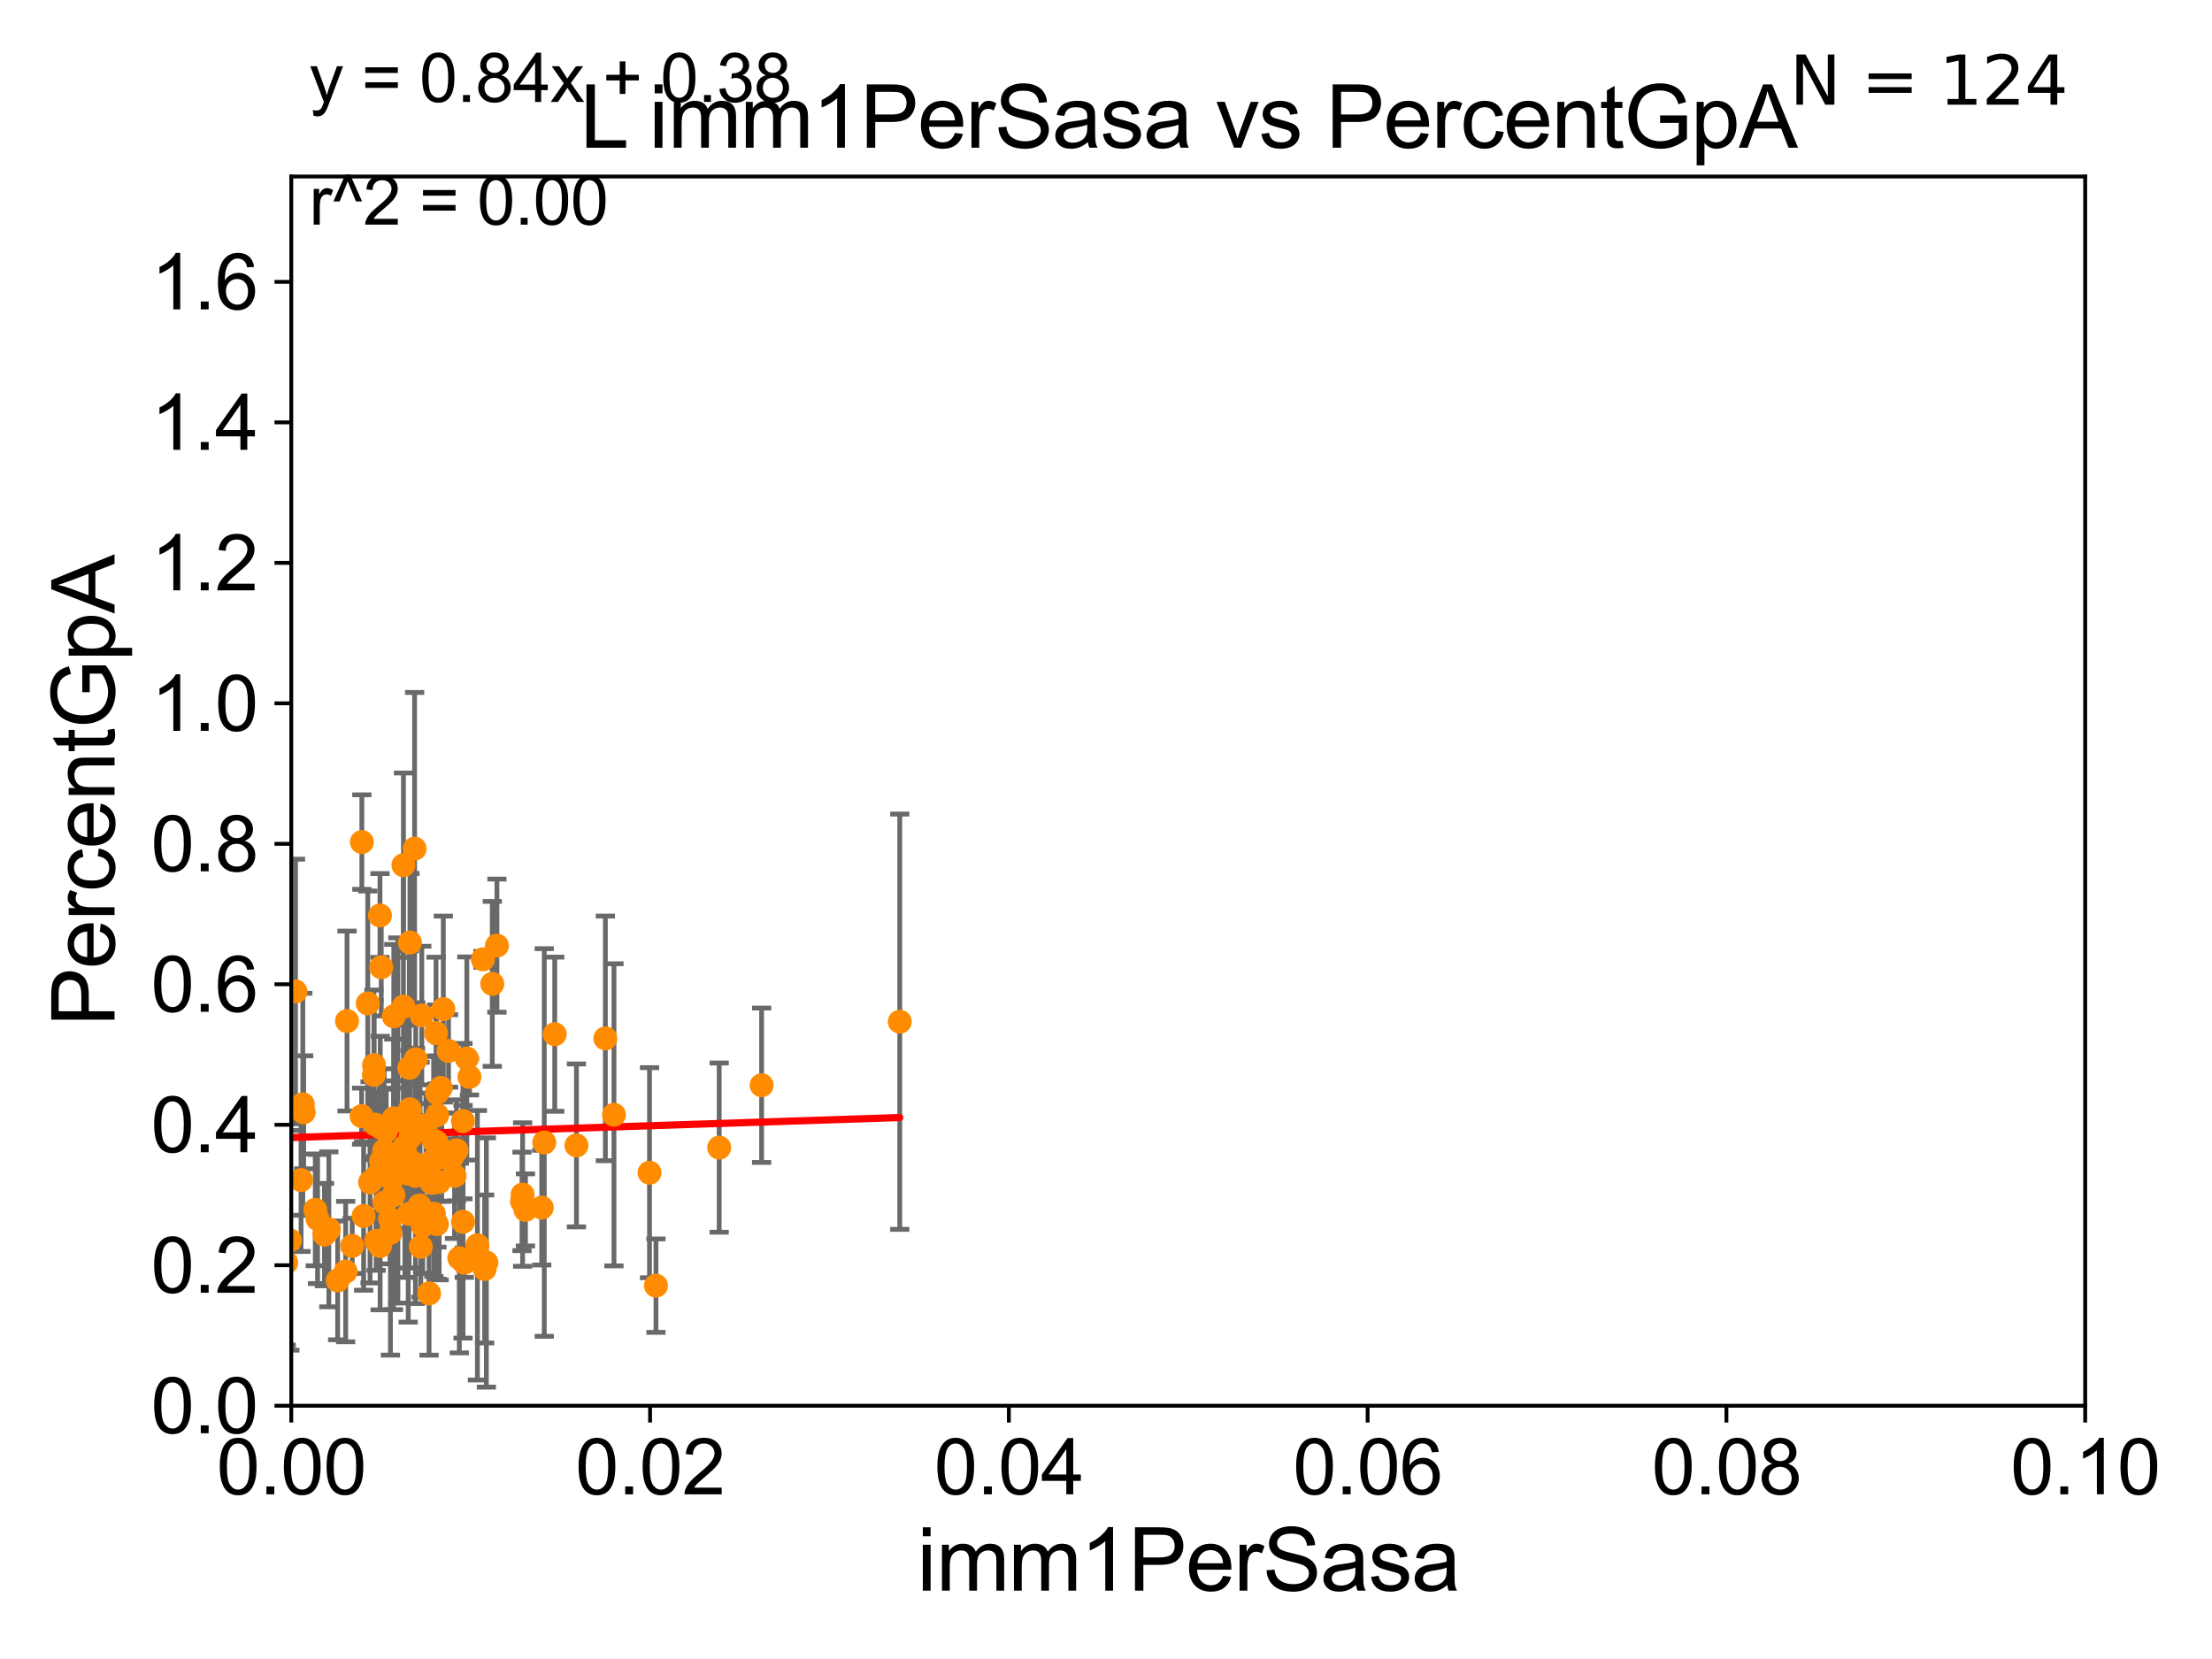 <?xml version="1.0" encoding="utf-8" standalone="no"?>
<!DOCTYPE svg PUBLIC "-//W3C//DTD SVG 1.1//EN"
  "http://www.w3.org/Graphics/SVG/1.1/DTD/svg11.dtd">
<svg xmlns:xlink="http://www.w3.org/1999/xlink" width="460.8pt" height="345.6pt" viewBox="0 0 460.8 345.6" xmlns="http://www.w3.org/2000/svg" version="1.1">
 <defs>
  <style type="text/css">*{stroke-linejoin: round; stroke-linecap: butt}</style>
 </defs>
 <g id="figure_1">
  <g id="patch_1">
   <path d="M 0 345.6 
L 460.8 345.6 
L 460.8 0 
L 0 0 
z
" style="fill: #ffffff"/>
  </g>
  <g id="axes_1">
   <g id="patch_2">
    <path d="M 60.68 292.84 
L 434.385 292.84 
L 434.385 36.775 
L 60.68 36.775 
z
" style="fill: #ffffff"/>
   </g>
   <g id="PathCollection_1">
    <defs>
     <path id="me83b54c17e" d="M 0 1.118 
C 0.297 1.118 0.581 1 0.791 0.791 
C 1 0.581 1.118 0.297 1.118 0 
C 1.118 -0.297 1 -0.581 0.791 -0.791 
C 0.581 -1 0.297 -1.118 0 -1.118 
C -0.297 -1.118 -0.581 -1 -0.791 -0.791 
C -1 -0.581 -1.118 -0.297 -1.118 0 
C -1.118 0.297 -1 0.581 -0.791 0.791 
C -0.581 1 -0.297 1.118 0 1.118 
z
" style="stroke: #ff8c00"/>
    </defs>
    <g clip-path="url(#pc40ac1cee7)">
     <use xlink:href="#me83b54c17e" x="58.281" y="239.556" style="fill: #ff8c00; stroke: #ff8c00"/>
     <use xlink:href="#me83b54c17e" x="93.438" y="218.929" style="fill: #ff8c00; stroke: #ff8c00"/>
     <use xlink:href="#me83b54c17e" x="135.307" y="244.296" style="fill: #ff8c00; stroke: #ff8c00"/>
     <use xlink:href="#me83b54c17e" x="89.944" y="246.435" style="fill: #ff8c00; stroke: #ff8c00"/>
     <use xlink:href="#me83b54c17e" x="84.046" y="180.233" style="fill: #ff8c00; stroke: #ff8c00"/>
     <use xlink:href="#me83b54c17e" x="62.717" y="245.828" style="fill: #ff8c00; stroke: #ff8c00"/>
     <use xlink:href="#me83b54c17e" x="70.342" y="266.729" style="fill: #ff8c00; stroke: #ff8c00"/>
     <use xlink:href="#me83b54c17e" x="149.821" y="239.066" style="fill: #ff8c00; stroke: #ff8c00"/>
     <use xlink:href="#me83b54c17e" x="67.593" y="257.195" style="fill: #ff8c00; stroke: #ff8c00"/>
     <use xlink:href="#me83b54c17e" x="81.337" y="256.844" style="fill: #ff8c00; stroke: #ff8c00"/>
     <use xlink:href="#me83b54c17e" x="97.25" y="220.504" style="fill: #ff8c00; stroke: #ff8c00"/>
     <use xlink:href="#me83b54c17e" x="88.728" y="234.433" style="fill: #ff8c00; stroke: #ff8c00"/>
     <use xlink:href="#me83b54c17e" x="92.009" y="241.061" style="fill: #ff8c00; stroke: #ff8c00"/>
     <use xlink:href="#me83b54c17e" x="88.073" y="255.336" style="fill: #ff8c00; stroke: #ff8c00"/>
     <use xlink:href="#me83b54c17e" x="72.009" y="264.89" style="fill: #ff8c00; stroke: #ff8c00"/>
     <use xlink:href="#me83b54c17e" x="97.795" y="224.335" style="fill: #ff8c00; stroke: #ff8c00"/>
     <use xlink:href="#me83b54c17e" x="99.454" y="259.41" style="fill: #ff8c00; stroke: #ff8c00"/>
     <use xlink:href="#me83b54c17e" x="187.439" y="212.841" style="fill: #ff8c00; stroke: #ff8c00"/>
     <use xlink:href="#me83b54c17e" x="91.026" y="227.688" style="fill: #ff8c00; stroke: #ff8c00"/>
     <use xlink:href="#me83b54c17e" x="80.073" y="250.537" style="fill: #ff8c00; stroke: #ff8c00"/>
     <use xlink:href="#me83b54c17e" x="85.531" y="236.801" style="fill: #ff8c00; stroke: #ff8c00"/>
     <use xlink:href="#me83b54c17e" x="112.855" y="251.568" style="fill: #ff8c00; stroke: #ff8c00"/>
     <use xlink:href="#me83b54c17e" x="115.562" y="215.444" style="fill: #ff8c00; stroke: #ff8c00"/>
     <use xlink:href="#me83b54c17e" x="120.086" y="238.607" style="fill: #ff8c00; stroke: #ff8c00"/>
     <use xlink:href="#me83b54c17e" x="100.6" y="199.847" style="fill: #ff8c00; stroke: #ff8c00"/>
     <use xlink:href="#me83b54c17e" x="109.464" y="252.045" style="fill: #ff8c00; stroke: #ff8c00"/>
     <use xlink:href="#me83b54c17e" x="136.649" y="267.823" style="fill: #ff8c00; stroke: #ff8c00"/>
     <use xlink:href="#me83b54c17e" x="90.384" y="252.839" style="fill: #ff8c00; stroke: #ff8c00"/>
     <use xlink:href="#me83b54c17e" x="79.189" y="259.567" style="fill: #ff8c00; stroke: #ff8c00"/>
     <use xlink:href="#me83b54c17e" x="100.961" y="264.352" style="fill: #ff8c00; stroke: #ff8c00"/>
     <use xlink:href="#me83b54c17e" x="96.462" y="254.517" style="fill: #ff8c00; stroke: #ff8c00"/>
     <use xlink:href="#me83b54c17e" x="90.333" y="237.602" style="fill: #ff8c00; stroke: #ff8c00"/>
     <use xlink:href="#me83b54c17e" x="102.55" y="204.96" style="fill: #ff8c00; stroke: #ff8c00"/>
     <use xlink:href="#me83b54c17e" x="126.109" y="216.314" style="fill: #ff8c00; stroke: #ff8c00"/>
     <use xlink:href="#me83b54c17e" x="127.899" y="232.235" style="fill: #ff8c00; stroke: #ff8c00"/>
     <use xlink:href="#me83b54c17e" x="158.658" y="226.074" style="fill: #ff8c00; stroke: #ff8c00"/>
     <use xlink:href="#me83b54c17e" x="-1" y="235.577" style="fill: #ff8c00; stroke: #ff8c00"/>
     <use xlink:href="#me83b54c17e" x="-1" y="233.872" style="fill: #ff8c00; stroke: #ff8c00"/>
     <use xlink:href="#me83b54c17e" x="90.832" y="215.211" style="fill: #ff8c00; stroke: #ff8c00"/>
     <use xlink:href="#me83b54c17e" x="92.353" y="210.213" style="fill: #ff8c00; stroke: #ff8c00"/>
     <use xlink:href="#me83b54c17e" x="66.158" y="253.941" style="fill: #ff8c00; stroke: #ff8c00"/>
     <use xlink:href="#me83b54c17e" x="75.752" y="253.312" style="fill: #ff8c00; stroke: #ff8c00"/>
     <use xlink:href="#me83b54c17e" x="89.38" y="269.441" style="fill: #ff8c00; stroke: #ff8c00"/>
     <use xlink:href="#me83b54c17e" x="96.441" y="233.548" style="fill: #ff8c00; stroke: #ff8c00"/>
     <use xlink:href="#me83b54c17e" x="56.363" y="219.781" style="fill: #ff8c00; stroke: #ff8c00"/>
     <use xlink:href="#me83b54c17e" x="85.041" y="244.486" style="fill: #ff8c00; stroke: #ff8c00"/>
     <use xlink:href="#me83b54c17e" x="59.62" y="263.007" style="fill: #ff8c00; stroke: #ff8c00"/>
     <use xlink:href="#me83b54c17e" x="84.341" y="238.855" style="fill: #ff8c00; stroke: #ff8c00"/>
     <use xlink:href="#me83b54c17e" x="49.955" y="227.279" style="fill: #ff8c00; stroke: #ff8c00"/>
     <use xlink:href="#me83b54c17e" x="56.12" y="174.516" style="fill: #ff8c00; stroke: #ff8c00"/>
     <use xlink:href="#me83b54c17e" x="79.394" y="241.808" style="fill: #ff8c00; stroke: #ff8c00"/>
     <use xlink:href="#me83b54c17e" x="91.827" y="226.627" style="fill: #ff8c00; stroke: #ff8c00"/>
     <use xlink:href="#me83b54c17e" x="55.866" y="231.174" style="fill: #ff8c00; stroke: #ff8c00"/>
     <use xlink:href="#me83b54c17e" x="95.111" y="239.63" style="fill: #ff8c00; stroke: #ff8c00"/>
     <use xlink:href="#me83b54c17e" x="89.926" y="241.994" style="fill: #ff8c00; stroke: #ff8c00"/>
     <use xlink:href="#me83b54c17e" x="81.971" y="248.989" style="fill: #ff8c00; stroke: #ff8c00"/>
     <use xlink:href="#me83b54c17e" x="68.506" y="256.094" style="fill: #ff8c00; stroke: #ff8c00"/>
     <use xlink:href="#me83b54c17e" x="85.221" y="252.869" style="fill: #ff8c00; stroke: #ff8c00"/>
     <use xlink:href="#me83b54c17e" x="86.459" y="242.453" style="fill: #ff8c00; stroke: #ff8c00"/>
     <use xlink:href="#me83b54c17e" x="53.653" y="238.466" style="fill: #ff8c00; stroke: #ff8c00"/>
     <use xlink:href="#me83b54c17e" x="73.371" y="259.543" style="fill: #ff8c00; stroke: #ff8c00"/>
     <use xlink:href="#me83b54c17e" x="91.016" y="255" style="fill: #ff8c00; stroke: #ff8c00"/>
     <use xlink:href="#me83b54c17e" x="82.882" y="233.413" style="fill: #ff8c00; stroke: #ff8c00"/>
     <use xlink:href="#me83b54c17e" x="91.071" y="232.291" style="fill: #ff8c00; stroke: #ff8c00"/>
     <use xlink:href="#me83b54c17e" x="86.613" y="220.673" style="fill: #ff8c00; stroke: #ff8c00"/>
     <use xlink:href="#me83b54c17e" x="108.745" y="250.274" style="fill: #ff8c00; stroke: #ff8c00"/>
     <use xlink:href="#me83b54c17e" x="85.4" y="196.346" style="fill: #ff8c00; stroke: #ff8c00"/>
     <use xlink:href="#me83b54c17e" x="103.521" y="196.99" style="fill: #ff8c00; stroke: #ff8c00"/>
     <use xlink:href="#me83b54c17e" x="84.041" y="209.703" style="fill: #ff8c00; stroke: #ff8c00"/>
     <use xlink:href="#me83b54c17e" x="85.387" y="231.09" style="fill: #ff8c00; stroke: #ff8c00"/>
     <use xlink:href="#me83b54c17e" x="49.967" y="231.429" style="fill: #ff8c00; stroke: #ff8c00"/>
     <use xlink:href="#me83b54c17e" x="41.336" y="251.594" style="fill: #ff8c00; stroke: #ff8c00"/>
     <use xlink:href="#me83b54c17e" x="79.42" y="201.489" style="fill: #ff8c00; stroke: #ff8c00"/>
     <use xlink:href="#me83b54c17e" x="76.614" y="209.024" style="fill: #ff8c00; stroke: #ff8c00"/>
     <use xlink:href="#me83b54c17e" x="85.275" y="222.449" style="fill: #ff8c00; stroke: #ff8c00"/>
     <use xlink:href="#me83b54c17e" x="75.381" y="175.415" style="fill: #ff8c00; stroke: #ff8c00"/>
     <use xlink:href="#me83b54c17e" x="63.08" y="230.042" style="fill: #ff8c00; stroke: #ff8c00"/>
     <use xlink:href="#me83b54c17e" x="75.331" y="232.508" style="fill: #ff8c00; stroke: #ff8c00"/>
     <use xlink:href="#me83b54c17e" x="45.874" y="245.815" style="fill: #ff8c00; stroke: #ff8c00"/>
     <use xlink:href="#me83b54c17e" x="72.293" y="212.697" style="fill: #ff8c00; stroke: #ff8c00"/>
     <use xlink:href="#me83b54c17e" x="77.92" y="221.889" style="fill: #ff8c00; stroke: #ff8c00"/>
     <use xlink:href="#me83b54c17e" x="91.478" y="246.232" style="fill: #ff8c00; stroke: #ff8c00"/>
     <use xlink:href="#me83b54c17e" x="51.025" y="253.352" style="fill: #ff8c00; stroke: #ff8c00"/>
     <use xlink:href="#me83b54c17e" x="79.214" y="234.829" style="fill: #ff8c00; stroke: #ff8c00"/>
     <use xlink:href="#me83b54c17e" x="108.871" y="248.845" style="fill: #ff8c00; stroke: #ff8c00"/>
     <use xlink:href="#me83b54c17e" x="84.619" y="240.841" style="fill: #ff8c00; stroke: #ff8c00"/>
     <use xlink:href="#me83b54c17e" x="80.454" y="235.552" style="fill: #ff8c00; stroke: #ff8c00"/>
     <use xlink:href="#me83b54c17e" x="82.716" y="240.497" style="fill: #ff8c00; stroke: #ff8c00"/>
     <use xlink:href="#me83b54c17e" x="80.037" y="239.688" style="fill: #ff8c00; stroke: #ff8c00"/>
     <use xlink:href="#me83b54c17e" x="54.361" y="195.418" style="fill: #ff8c00; stroke: #ff8c00"/>
     <use xlink:href="#me83b54c17e" x="81.643" y="245.586" style="fill: #ff8c00; stroke: #ff8c00"/>
     <use xlink:href="#me83b54c17e" x="87.866" y="211.555" style="fill: #ff8c00; stroke: #ff8c00"/>
     <use xlink:href="#me83b54c17e" x="77.889" y="223.915" style="fill: #ff8c00; stroke: #ff8c00"/>
     <use xlink:href="#me83b54c17e" x="45.658" y="262.035" style="fill: #ff8c00; stroke: #ff8c00"/>
     <use xlink:href="#me83b54c17e" x="95.686" y="262.075" style="fill: #ff8c00; stroke: #ff8c00"/>
     <use xlink:href="#me83b54c17e" x="87.382" y="251.144" style="fill: #ff8c00; stroke: #ff8c00"/>
     <use xlink:href="#me83b54c17e" x="78.368" y="245.109" style="fill: #ff8c00; stroke: #ff8c00"/>
     <use xlink:href="#me83b54c17e" x="96.713" y="263.043" style="fill: #ff8c00; stroke: #ff8c00"/>
     <use xlink:href="#me83b54c17e" x="58.225" y="257.264" style="fill: #ff8c00; stroke: #ff8c00"/>
     <use xlink:href="#me83b54c17e" x="78.224" y="234.281" style="fill: #ff8c00; stroke: #ff8c00"/>
     <use xlink:href="#me83b54c17e" x="45.53" y="246.543" style="fill: #ff8c00; stroke: #ff8c00"/>
     <use xlink:href="#me83b54c17e" x="78.356" y="258.511" style="fill: #ff8c00; stroke: #ff8c00"/>
     <use xlink:href="#me83b54c17e" x="83.039" y="243.86" style="fill: #ff8c00; stroke: #ff8c00"/>
     <use xlink:href="#me83b54c17e" x="82.034" y="211.713" style="fill: #ff8c00; stroke: #ff8c00"/>
     <use xlink:href="#me83b54c17e" x="61.558" y="206.546" style="fill: #ff8c00; stroke: #ff8c00"/>
     <use xlink:href="#me83b54c17e" x="94.692" y="244.939" style="fill: #ff8c00; stroke: #ff8c00"/>
     <use xlink:href="#me83b54c17e" x="63.264" y="231.714" style="fill: #ff8c00; stroke: #ff8c00"/>
     <use xlink:href="#me83b54c17e" x="87.512" y="234.592" style="fill: #ff8c00; stroke: #ff8c00"/>
     <use xlink:href="#me83b54c17e" x="43.524" y="227.254" style="fill: #ff8c00; stroke: #ff8c00"/>
     <use xlink:href="#me83b54c17e" x="60.382" y="258.377" style="fill: #ff8c00; stroke: #ff8c00"/>
     <use xlink:href="#me83b54c17e" x="84.714" y="241.991" style="fill: #ff8c00; stroke: #ff8c00"/>
     <use xlink:href="#me83b54c17e" x="55.717" y="248.588" style="fill: #ff8c00; stroke: #ff8c00"/>
     <use xlink:href="#me83b54c17e" x="79.156" y="190.711" style="fill: #ff8c00; stroke: #ff8c00"/>
     <use xlink:href="#me83b54c17e" x="65.682" y="252.041" style="fill: #ff8c00; stroke: #ff8c00"/>
     <use xlink:href="#me83b54c17e" x="77.088" y="246.304" style="fill: #ff8c00; stroke: #ff8c00"/>
     <use xlink:href="#me83b54c17e" x="81.258" y="253.967" style="fill: #ff8c00; stroke: #ff8c00"/>
     <use xlink:href="#me83b54c17e" x="87.658" y="259.734" style="fill: #ff8c00; stroke: #ff8c00"/>
     <use xlink:href="#me83b54c17e" x="86.549" y="244.955" style="fill: #ff8c00; stroke: #ff8c00"/>
     <use xlink:href="#me83b54c17e" x="101.32" y="263.003" style="fill: #ff8c00; stroke: #ff8c00"/>
     <use xlink:href="#me83b54c17e" x="113.383" y="237.999" style="fill: #ff8c00; stroke: #ff8c00"/>
     <use xlink:href="#me83b54c17e" x="94.161" y="241.031" style="fill: #ff8c00; stroke: #ff8c00"/>
     <use xlink:href="#me83b54c17e" x="48.737" y="230.705" style="fill: #ff8c00; stroke: #ff8c00"/>
     <use xlink:href="#me83b54c17e" x="86.372" y="176.791" style="fill: #ff8c00; stroke: #ff8c00"/>
     <use xlink:href="#me83b54c17e" x="82.035" y="232.979" style="fill: #ff8c00; stroke: #ff8c00"/>
     <use xlink:href="#me83b54c17e" x="90.94" y="237.902" style="fill: #ff8c00; stroke: #ff8c00"/>
    </g>
   </g>
   <g id="matplotlib.axis_1">
    <g id="xtick_1">
     <g id="line2d_1">
      <defs>
       <path id="m41bc174a9a" d="M 0 0 
L 0 3.5 
" style="stroke: #000000; stroke-width: 0.8"/>
      </defs>
      <g>
       <use xlink:href="#m41bc174a9a" x="60.68" y="292.84" style="stroke: #000000; stroke-width: 0.8"/>
      </g>
     </g>
     <g id="text_1">
      <!-- 0.00 -->
      <g transform="translate(45.111 311.293)scale(0.16 -0.16)">
       <defs>
        <path id="ArialMT-30" d="M 266 2259 
Q 266 3072 433 3567 
Q 600 4063 929 4331 
Q 1259 4600 1759 4600 
Q 2128 4600 2406 4451 
Q 2684 4303 2865 4023 
Q 3047 3744 3150 3342 
Q 3253 2941 3253 2259 
Q 3253 1453 3087 958 
Q 2922 463 2592 192 
Q 2263 -78 1759 -78 
Q 1097 -78 719 397 
Q 266 969 266 2259 
z
M 844 2259 
Q 844 1131 1108 757 
Q 1372 384 1759 384 
Q 2147 384 2411 759 
Q 2675 1134 2675 2259 
Q 2675 3391 2411 3762 
Q 2147 4134 1753 4134 
Q 1366 4134 1134 3806 
Q 844 3388 844 2259 
z
" transform="scale(0.016)"/>
        <path id="ArialMT-2e" d="M 581 0 
L 581 641 
L 1222 641 
L 1222 0 
L 581 0 
z
" transform="scale(0.016)"/>
       </defs>
       <use xlink:href="#ArialMT-30"/>
       <use xlink:href="#ArialMT-2e" x="55.615"/>
       <use xlink:href="#ArialMT-30" x="83.398"/>
       <use xlink:href="#ArialMT-30" x="139.014"/>
      </g>
     </g>
    </g>
    <g id="xtick_2">
     <g id="line2d_2">
      <g>
       <use xlink:href="#m41bc174a9a" x="135.421" y="292.84" style="stroke: #000000; stroke-width: 0.8"/>
      </g>
     </g>
     <g id="text_2">
      <!-- 0.02 -->
      <g transform="translate(119.852 311.293)scale(0.16 -0.16)">
       <defs>
        <path id="ArialMT-32" d="M 3222 541 
L 3222 0 
L 194 0 
Q 188 203 259 391 
Q 375 700 629 1000 
Q 884 1300 1366 1694 
Q 2113 2306 2375 2664 
Q 2638 3022 2638 3341 
Q 2638 3675 2398 3904 
Q 2159 4134 1775 4134 
Q 1369 4134 1125 3890 
Q 881 3647 878 3216 
L 300 3275 
Q 359 3922 746 4261 
Q 1134 4600 1788 4600 
Q 2447 4600 2831 4234 
Q 3216 3869 3216 3328 
Q 3216 3053 3103 2787 
Q 2991 2522 2730 2228 
Q 2469 1934 1863 1422 
Q 1356 997 1212 845 
Q 1069 694 975 541 
L 3222 541 
z
" transform="scale(0.016)"/>
       </defs>
       <use xlink:href="#ArialMT-30"/>
       <use xlink:href="#ArialMT-2e" x="55.615"/>
       <use xlink:href="#ArialMT-30" x="83.398"/>
       <use xlink:href="#ArialMT-32" x="139.014"/>
      </g>
     </g>
    </g>
    <g id="xtick_3">
     <g id="line2d_3">
      <g>
       <use xlink:href="#m41bc174a9a" x="210.162" y="292.84" style="stroke: #000000; stroke-width: 0.8"/>
      </g>
     </g>
     <g id="text_3">
      <!-- 0.04 -->
      <g transform="translate(194.593 311.293)scale(0.16 -0.16)">
       <defs>
        <path id="ArialMT-34" d="M 2069 0 
L 2069 1097 
L 81 1097 
L 81 1613 
L 2172 4581 
L 2631 4581 
L 2631 1613 
L 3250 1613 
L 3250 1097 
L 2631 1097 
L 2631 0 
L 2069 0 
z
M 2069 1613 
L 2069 3678 
L 634 1613 
L 2069 1613 
z
" transform="scale(0.016)"/>
       </defs>
       <use xlink:href="#ArialMT-30"/>
       <use xlink:href="#ArialMT-2e" x="55.615"/>
       <use xlink:href="#ArialMT-30" x="83.398"/>
       <use xlink:href="#ArialMT-34" x="139.014"/>
      </g>
     </g>
    </g>
    <g id="xtick_4">
     <g id="line2d_4">
      <g>
       <use xlink:href="#m41bc174a9a" x="284.903" y="292.84" style="stroke: #000000; stroke-width: 0.8"/>
      </g>
     </g>
     <g id="text_4">
      <!-- 0.06 -->
      <g transform="translate(269.334 311.293)scale(0.16 -0.16)">
       <defs>
        <path id="ArialMT-36" d="M 3184 3459 
L 2625 3416 
Q 2550 3747 2413 3897 
Q 2184 4138 1850 4138 
Q 1581 4138 1378 3988 
Q 1113 3794 959 3422 
Q 806 3050 800 2363 
Q 1003 2672 1297 2822 
Q 1591 2972 1913 2972 
Q 2475 2972 2870 2558 
Q 3266 2144 3266 1488 
Q 3266 1056 3080 686 
Q 2894 316 2569 119 
Q 2244 -78 1831 -78 
Q 1128 -78 684 439 
Q 241 956 241 2144 
Q 241 3472 731 4075 
Q 1159 4600 1884 4600 
Q 2425 4600 2770 4297 
Q 3116 3994 3184 3459 
z
M 888 1484 
Q 888 1194 1011 928 
Q 1134 663 1356 523 
Q 1578 384 1822 384 
Q 2178 384 2434 671 
Q 2691 959 2691 1453 
Q 2691 1928 2437 2201 
Q 2184 2475 1800 2475 
Q 1419 2475 1153 2201 
Q 888 1928 888 1484 
z
" transform="scale(0.016)"/>
       </defs>
       <use xlink:href="#ArialMT-30"/>
       <use xlink:href="#ArialMT-2e" x="55.615"/>
       <use xlink:href="#ArialMT-30" x="83.398"/>
       <use xlink:href="#ArialMT-36" x="139.014"/>
      </g>
     </g>
    </g>
    <g id="xtick_5">
     <g id="line2d_5">
      <g>
       <use xlink:href="#m41bc174a9a" x="359.644" y="292.84" style="stroke: #000000; stroke-width: 0.8"/>
      </g>
     </g>
     <g id="text_5">
      <!-- 0.08 -->
      <g transform="translate(344.075 311.293)scale(0.16 -0.16)">
       <defs>
        <path id="ArialMT-38" d="M 1131 2484 
Q 781 2613 612 2850 
Q 444 3088 444 3419 
Q 444 3919 803 4259 
Q 1163 4600 1759 4600 
Q 2359 4600 2725 4251 
Q 3091 3903 3091 3403 
Q 3091 3084 2923 2848 
Q 2756 2613 2416 2484 
Q 2838 2347 3058 2040 
Q 3278 1734 3278 1309 
Q 3278 722 2862 322 
Q 2447 -78 1769 -78 
Q 1091 -78 675 323 
Q 259 725 259 1325 
Q 259 1772 486 2073 
Q 713 2375 1131 2484 
z
M 1019 3438 
Q 1019 3113 1228 2906 
Q 1438 2700 1772 2700 
Q 2097 2700 2305 2904 
Q 2513 3109 2513 3406 
Q 2513 3716 2298 3927 
Q 2084 4138 1766 4138 
Q 1444 4138 1231 3931 
Q 1019 3725 1019 3438 
z
M 838 1322 
Q 838 1081 952 856 
Q 1066 631 1291 507 
Q 1516 384 1775 384 
Q 2178 384 2440 643 
Q 2703 903 2703 1303 
Q 2703 1709 2433 1975 
Q 2163 2241 1756 2241 
Q 1359 2241 1098 1978 
Q 838 1716 838 1322 
z
" transform="scale(0.016)"/>
       </defs>
       <use xlink:href="#ArialMT-30"/>
       <use xlink:href="#ArialMT-2e" x="55.615"/>
       <use xlink:href="#ArialMT-30" x="83.398"/>
       <use xlink:href="#ArialMT-38" x="139.014"/>
      </g>
     </g>
    </g>
    <g id="xtick_6">
     <g id="line2d_6">
      <g>
       <use xlink:href="#m41bc174a9a" x="434.385" y="292.84" style="stroke: #000000; stroke-width: 0.8"/>
      </g>
     </g>
     <g id="text_6">
      <!-- 0.10 -->
      <g transform="translate(418.816 311.293)scale(0.16 -0.16)">
       <defs>
        <path id="ArialMT-31" d="M 2384 0 
L 1822 0 
L 1822 3584 
Q 1619 3391 1289 3197 
Q 959 3003 697 2906 
L 697 3450 
Q 1169 3672 1522 3987 
Q 1875 4303 2022 4600 
L 2384 4600 
L 2384 0 
z
" transform="scale(0.016)"/>
       </defs>
       <use xlink:href="#ArialMT-30"/>
       <use xlink:href="#ArialMT-2e" x="55.615"/>
       <use xlink:href="#ArialMT-31" x="83.398"/>
       <use xlink:href="#ArialMT-30" x="139.014"/>
      </g>
     </g>
    </g>
    <g id="text_7">
     <!-- imm1PerSasa -->
     <g transform="translate(191.017 331.357)scale(0.18 -0.18)">
      <defs>
       <path id="ArialMT-69" d="M 425 3934 
L 425 4581 
L 988 4581 
L 988 3934 
L 425 3934 
z
M 425 0 
L 425 3319 
L 988 3319 
L 988 0 
L 425 0 
z
" transform="scale(0.016)"/>
       <path id="ArialMT-6d" d="M 422 0 
L 422 3319 
L 925 3319 
L 925 2853 
Q 1081 3097 1340 3245 
Q 1600 3394 1931 3394 
Q 2300 3394 2536 3241 
Q 2772 3088 2869 2813 
Q 3263 3394 3894 3394 
Q 4388 3394 4653 3120 
Q 4919 2847 4919 2278 
L 4919 0 
L 4359 0 
L 4359 2091 
Q 4359 2428 4304 2576 
Q 4250 2725 4106 2815 
Q 3963 2906 3769 2906 
Q 3419 2906 3187 2673 
Q 2956 2441 2956 1928 
L 2956 0 
L 2394 0 
L 2394 2156 
Q 2394 2531 2256 2718 
Q 2119 2906 1806 2906 
Q 1569 2906 1367 2781 
Q 1166 2656 1075 2415 
Q 984 2175 984 1722 
L 984 0 
L 422 0 
z
" transform="scale(0.016)"/>
       <path id="ArialMT-50" d="M 494 0 
L 494 4581 
L 2222 4581 
Q 2678 4581 2919 4538 
Q 3256 4481 3484 4323 
Q 3713 4166 3852 3881 
Q 3991 3597 3991 3256 
Q 3991 2672 3619 2267 
Q 3247 1863 2275 1863 
L 1100 1863 
L 1100 0 
L 494 0 
z
M 1100 2403 
L 2284 2403 
Q 2872 2403 3119 2622 
Q 3366 2841 3366 3238 
Q 3366 3525 3220 3729 
Q 3075 3934 2838 4000 
Q 2684 4041 2272 4041 
L 1100 4041 
L 1100 2403 
z
" transform="scale(0.016)"/>
       <path id="ArialMT-65" d="M 2694 1069 
L 3275 997 
Q 3138 488 2766 206 
Q 2394 -75 1816 -75 
Q 1088 -75 661 373 
Q 234 822 234 1631 
Q 234 2469 665 2931 
Q 1097 3394 1784 3394 
Q 2450 3394 2872 2941 
Q 3294 2488 3294 1666 
Q 3294 1616 3291 1516 
L 816 1516 
Q 847 969 1125 678 
Q 1403 388 1819 388 
Q 2128 388 2347 550 
Q 2566 713 2694 1069 
z
M 847 1978 
L 2700 1978 
Q 2663 2397 2488 2606 
Q 2219 2931 1791 2931 
Q 1403 2931 1139 2672 
Q 875 2413 847 1978 
z
" transform="scale(0.016)"/>
       <path id="ArialMT-72" d="M 416 0 
L 416 3319 
L 922 3319 
L 922 2816 
Q 1116 3169 1280 3281 
Q 1444 3394 1641 3394 
Q 1925 3394 2219 3213 
L 2025 2691 
Q 1819 2813 1613 2813 
Q 1428 2813 1281 2702 
Q 1134 2591 1072 2394 
Q 978 2094 978 1738 
L 978 0 
L 416 0 
z
" transform="scale(0.016)"/>
       <path id="ArialMT-53" d="M 288 1472 
L 859 1522 
Q 900 1178 1048 958 
Q 1197 738 1509 602 
Q 1822 466 2213 466 
Q 2559 466 2825 569 
Q 3091 672 3220 851 
Q 3350 1031 3350 1244 
Q 3350 1459 3225 1620 
Q 3100 1781 2813 1891 
Q 2628 1963 1997 2114 
Q 1366 2266 1113 2400 
Q 784 2572 623 2826 
Q 463 3081 463 3397 
Q 463 3744 659 4045 
Q 856 4347 1234 4503 
Q 1613 4659 2075 4659 
Q 2584 4659 2973 4495 
Q 3363 4331 3572 4012 
Q 3781 3694 3797 3291 
L 3216 3247 
Q 3169 3681 2898 3903 
Q 2628 4125 2100 4125 
Q 1550 4125 1298 3923 
Q 1047 3722 1047 3438 
Q 1047 3191 1225 3031 
Q 1400 2872 2139 2705 
Q 2878 2538 3153 2413 
Q 3553 2228 3743 1945 
Q 3934 1663 3934 1294 
Q 3934 928 3725 604 
Q 3516 281 3123 101 
Q 2731 -78 2241 -78 
Q 1619 -78 1198 103 
Q 778 284 539 648 
Q 300 1013 288 1472 
z
" transform="scale(0.016)"/>
       <path id="ArialMT-61" d="M 2588 409 
Q 2275 144 1986 34 
Q 1697 -75 1366 -75 
Q 819 -75 525 192 
Q 231 459 231 875 
Q 231 1119 342 1320 
Q 453 1522 633 1644 
Q 813 1766 1038 1828 
Q 1203 1872 1538 1913 
Q 2219 1994 2541 2106 
Q 2544 2222 2544 2253 
Q 2544 2597 2384 2738 
Q 2169 2928 1744 2928 
Q 1347 2928 1158 2789 
Q 969 2650 878 2297 
L 328 2372 
Q 403 2725 575 2942 
Q 747 3159 1072 3276 
Q 1397 3394 1825 3394 
Q 2250 3394 2515 3294 
Q 2781 3194 2906 3042 
Q 3031 2891 3081 2659 
Q 3109 2516 3109 2141 
L 3109 1391 
Q 3109 606 3145 398 
Q 3181 191 3288 0 
L 2700 0 
Q 2613 175 2588 409 
z
M 2541 1666 
Q 2234 1541 1622 1453 
Q 1275 1403 1131 1340 
Q 988 1278 909 1158 
Q 831 1038 831 891 
Q 831 666 1001 516 
Q 1172 366 1500 366 
Q 1825 366 2078 508 
Q 2331 650 2450 897 
Q 2541 1088 2541 1459 
L 2541 1666 
z
" transform="scale(0.016)"/>
       <path id="ArialMT-73" d="M 197 991 
L 753 1078 
Q 800 744 1014 566 
Q 1228 388 1613 388 
Q 2000 388 2187 545 
Q 2375 703 2375 916 
Q 2375 1106 2209 1216 
Q 2094 1291 1634 1406 
Q 1016 1563 777 1677 
Q 538 1791 414 1992 
Q 291 2194 291 2438 
Q 291 2659 392 2848 
Q 494 3038 669 3163 
Q 800 3259 1026 3326 
Q 1253 3394 1513 3394 
Q 1903 3394 2198 3281 
Q 2494 3169 2634 2976 
Q 2775 2784 2828 2463 
L 2278 2388 
Q 2241 2644 2061 2787 
Q 1881 2931 1553 2931 
Q 1166 2931 1000 2803 
Q 834 2675 834 2503 
Q 834 2394 903 2306 
Q 972 2216 1119 2156 
Q 1203 2125 1616 2013 
Q 2213 1853 2448 1751 
Q 2684 1650 2818 1456 
Q 2953 1263 2953 975 
Q 2953 694 2789 445 
Q 2625 197 2315 61 
Q 2006 -75 1616 -75 
Q 969 -75 630 194 
Q 291 463 197 991 
z
" transform="scale(0.016)"/>
      </defs>
      <use xlink:href="#ArialMT-69"/>
      <use xlink:href="#ArialMT-6d" x="22.217"/>
      <use xlink:href="#ArialMT-6d" x="105.518"/>
      <use xlink:href="#ArialMT-31" x="188.818"/>
      <use xlink:href="#ArialMT-50" x="244.434"/>
      <use xlink:href="#ArialMT-65" x="311.133"/>
      <use xlink:href="#ArialMT-72" x="366.748"/>
      <use xlink:href="#ArialMT-53" x="400.049"/>
      <use xlink:href="#ArialMT-61" x="466.748"/>
      <use xlink:href="#ArialMT-73" x="522.363"/>
      <use xlink:href="#ArialMT-61" x="572.363"/>
     </g>
    </g>
   </g>
   <g id="matplotlib.axis_2">
    <g id="ytick_1">
     <g id="line2d_7">
      <defs>
       <path id="mc917812ba0" d="M 0 0 
L -3.5 0 
" style="stroke: #000000; stroke-width: 0.8"/>
      </defs>
      <g>
       <use xlink:href="#mc917812ba0" x="60.68" y="292.84" style="stroke: #000000; stroke-width: 0.8"/>
      </g>
     </g>
     <g id="text_8">
      <!-- 0.0 -->
      <g transform="translate(31.44 298.566)scale(0.16 -0.16)">
       <use xlink:href="#ArialMT-30"/>
       <use xlink:href="#ArialMT-2e" x="55.615"/>
       <use xlink:href="#ArialMT-30" x="83.398"/>
      </g>
     </g>
    </g>
    <g id="ytick_2">
     <g id="line2d_8">
      <g>
       <use xlink:href="#mc917812ba0" x="60.68" y="263.575" style="stroke: #000000; stroke-width: 0.8"/>
      </g>
     </g>
     <g id="text_9">
      <!-- 0.2 -->
      <g transform="translate(31.44 269.302)scale(0.16 -0.16)">
       <use xlink:href="#ArialMT-30"/>
       <use xlink:href="#ArialMT-2e" x="55.615"/>
       <use xlink:href="#ArialMT-32" x="83.398"/>
      </g>
     </g>
    </g>
    <g id="ytick_3">
     <g id="line2d_9">
      <g>
       <use xlink:href="#mc917812ba0" x="60.68" y="234.311" style="stroke: #000000; stroke-width: 0.8"/>
      </g>
     </g>
     <g id="text_10">
      <!-- 0.4 -->
      <g transform="translate(31.44 240.037)scale(0.16 -0.16)">
       <use xlink:href="#ArialMT-30"/>
       <use xlink:href="#ArialMT-2e" x="55.615"/>
       <use xlink:href="#ArialMT-34" x="83.398"/>
      </g>
     </g>
    </g>
    <g id="ytick_4">
     <g id="line2d_10">
      <g>
       <use xlink:href="#mc917812ba0" x="60.68" y="205.046" style="stroke: #000000; stroke-width: 0.8"/>
      </g>
     </g>
     <g id="text_11">
      <!-- 0.6 -->
      <g transform="translate(31.44 210.772)scale(0.16 -0.16)">
       <use xlink:href="#ArialMT-30"/>
       <use xlink:href="#ArialMT-2e" x="55.615"/>
       <use xlink:href="#ArialMT-36" x="83.398"/>
      </g>
     </g>
    </g>
    <g id="ytick_5">
     <g id="line2d_11">
      <g>
       <use xlink:href="#mc917812ba0" x="60.68" y="175.782" style="stroke: #000000; stroke-width: 0.8"/>
      </g>
     </g>
     <g id="text_12">
      <!-- 0.8 -->
      <g transform="translate(31.44 181.508)scale(0.16 -0.16)">
       <use xlink:href="#ArialMT-30"/>
       <use xlink:href="#ArialMT-2e" x="55.615"/>
       <use xlink:href="#ArialMT-38" x="83.398"/>
      </g>
     </g>
    </g>
    <g id="ytick_6">
     <g id="line2d_12">
      <g>
       <use xlink:href="#mc917812ba0" x="60.68" y="146.517" style="stroke: #000000; stroke-width: 0.8"/>
      </g>
     </g>
     <g id="text_13">
      <!-- 1.0 -->
      <g transform="translate(31.44 152.243)scale(0.16 -0.16)">
       <use xlink:href="#ArialMT-31"/>
       <use xlink:href="#ArialMT-2e" x="55.615"/>
       <use xlink:href="#ArialMT-30" x="83.398"/>
      </g>
     </g>
    </g>
    <g id="ytick_7">
     <g id="line2d_13">
      <g>
       <use xlink:href="#mc917812ba0" x="60.68" y="117.252" style="stroke: #000000; stroke-width: 0.8"/>
      </g>
     </g>
     <g id="text_14">
      <!-- 1.2 -->
      <g transform="translate(31.44 122.979)scale(0.16 -0.16)">
       <use xlink:href="#ArialMT-31"/>
       <use xlink:href="#ArialMT-2e" x="55.615"/>
       <use xlink:href="#ArialMT-32" x="83.398"/>
      </g>
     </g>
    </g>
    <g id="ytick_8">
     <g id="line2d_14">
      <g>
       <use xlink:href="#mc917812ba0" x="60.68" y="87.988" style="stroke: #000000; stroke-width: 0.8"/>
      </g>
     </g>
     <g id="text_15">
      <!-- 1.4 -->
      <g transform="translate(31.44 93.714)scale(0.16 -0.16)">
       <use xlink:href="#ArialMT-31"/>
       <use xlink:href="#ArialMT-2e" x="55.615"/>
       <use xlink:href="#ArialMT-34" x="83.398"/>
      </g>
     </g>
    </g>
    <g id="ytick_9">
     <g id="line2d_15">
      <g>
       <use xlink:href="#mc917812ba0" x="60.68" y="58.723" style="stroke: #000000; stroke-width: 0.8"/>
      </g>
     </g>
     <g id="text_16">
      <!-- 1.6 -->
      <g transform="translate(31.44 64.45)scale(0.16 -0.16)">
       <use xlink:href="#ArialMT-31"/>
       <use xlink:href="#ArialMT-2e" x="55.615"/>
       <use xlink:href="#ArialMT-36" x="83.398"/>
      </g>
     </g>
    </g>
    <g id="text_17">
     <!-- PercentGpA -->
     <g transform="translate(23.863 213.831)rotate(-90)scale(0.18 -0.18)">
      <defs>
       <path id="ArialMT-63" d="M 2588 1216 
L 3141 1144 
Q 3050 572 2676 248 
Q 2303 -75 1759 -75 
Q 1078 -75 664 370 
Q 250 816 250 1647 
Q 250 2184 428 2587 
Q 606 2991 970 3192 
Q 1334 3394 1763 3394 
Q 2303 3394 2647 3120 
Q 2991 2847 3088 2344 
L 2541 2259 
Q 2463 2594 2264 2762 
Q 2066 2931 1784 2931 
Q 1359 2931 1093 2626 
Q 828 2322 828 1663 
Q 828 994 1084 691 
Q 1341 388 1753 388 
Q 2084 388 2306 591 
Q 2528 794 2588 1216 
z
" transform="scale(0.016)"/>
       <path id="ArialMT-6e" d="M 422 0 
L 422 3319 
L 928 3319 
L 928 2847 
Q 1294 3394 1984 3394 
Q 2284 3394 2536 3286 
Q 2788 3178 2913 3003 
Q 3038 2828 3088 2588 
Q 3119 2431 3119 2041 
L 3119 0 
L 2556 0 
L 2556 2019 
Q 2556 2363 2490 2533 
Q 2425 2703 2258 2804 
Q 2091 2906 1866 2906 
Q 1506 2906 1245 2678 
Q 984 2450 984 1813 
L 984 0 
L 422 0 
z
" transform="scale(0.016)"/>
       <path id="ArialMT-74" d="M 1650 503 
L 1731 6 
Q 1494 -44 1306 -44 
Q 1000 -44 831 53 
Q 663 150 594 308 
Q 525 466 525 972 
L 525 2881 
L 113 2881 
L 113 3319 
L 525 3319 
L 525 4141 
L 1084 4478 
L 1084 3319 
L 1650 3319 
L 1650 2881 
L 1084 2881 
L 1084 941 
Q 1084 700 1114 631 
Q 1144 563 1211 522 
Q 1278 481 1403 481 
Q 1497 481 1650 503 
z
" transform="scale(0.016)"/>
       <path id="ArialMT-47" d="M 2638 1797 
L 2638 2334 
L 4578 2338 
L 4578 638 
Q 4131 281 3656 101 
Q 3181 -78 2681 -78 
Q 2006 -78 1454 211 
Q 903 500 622 1047 
Q 341 1594 341 2269 
Q 341 2938 620 3517 
Q 900 4097 1425 4378 
Q 1950 4659 2634 4659 
Q 3131 4659 3532 4498 
Q 3934 4338 4162 4050 
Q 4391 3763 4509 3300 
L 3963 3150 
Q 3859 3500 3706 3700 
Q 3553 3900 3268 4020 
Q 2984 4141 2638 4141 
Q 2222 4141 1919 4014 
Q 1616 3888 1430 3681 
Q 1244 3475 1141 3228 
Q 966 2803 966 2306 
Q 966 1694 1177 1281 
Q 1388 869 1791 669 
Q 2194 469 2647 469 
Q 3041 469 3416 620 
Q 3791 772 3984 944 
L 3984 1797 
L 2638 1797 
z
" transform="scale(0.016)"/>
       <path id="ArialMT-70" d="M 422 -1272 
L 422 3319 
L 934 3319 
L 934 2888 
Q 1116 3141 1344 3267 
Q 1572 3394 1897 3394 
Q 2322 3394 2647 3175 
Q 2972 2956 3137 2557 
Q 3303 2159 3303 1684 
Q 3303 1175 3120 767 
Q 2938 359 2589 142 
Q 2241 -75 1856 -75 
Q 1575 -75 1351 44 
Q 1128 163 984 344 
L 984 -1272 
L 422 -1272 
z
M 931 1641 
Q 931 1000 1190 694 
Q 1450 388 1819 388 
Q 2194 388 2461 705 
Q 2728 1022 2728 1688 
Q 2728 2322 2467 2637 
Q 2206 2953 1844 2953 
Q 1484 2953 1207 2617 
Q 931 2281 931 1641 
z
" transform="scale(0.016)"/>
       <path id="ArialMT-41" d="M -9 0 
L 1750 4581 
L 2403 4581 
L 4278 0 
L 3588 0 
L 3053 1388 
L 1138 1388 
L 634 0 
L -9 0 
z
M 1313 1881 
L 2866 1881 
L 2388 3150 
Q 2169 3728 2063 4100 
Q 1975 3659 1816 3225 
L 1313 1881 
z
" transform="scale(0.016)"/>
      </defs>
      <use xlink:href="#ArialMT-50"/>
      <use xlink:href="#ArialMT-65" x="66.699"/>
      <use xlink:href="#ArialMT-72" x="122.314"/>
      <use xlink:href="#ArialMT-63" x="155.615"/>
      <use xlink:href="#ArialMT-65" x="205.615"/>
      <use xlink:href="#ArialMT-6e" x="261.23"/>
      <use xlink:href="#ArialMT-74" x="316.846"/>
      <use xlink:href="#ArialMT-47" x="344.629"/>
      <use xlink:href="#ArialMT-70" x="422.412"/>
      <use xlink:href="#ArialMT-41" x="478.027"/>
     </g>
    </g>
   </g>
   <g id="LineCollection_1">
    <path d="M 58.281 246.322 
L 58.281 232.79 
" clip-path="url(#pc40ac1cee7)" style="fill: none; stroke: #696969"/>
    <path d="M 93.438 226.478 
L 93.438 211.379 
" clip-path="url(#pc40ac1cee7)" style="fill: none; stroke: #696969"/>
    <path d="M 135.307 266.18 
L 135.307 222.412 
" clip-path="url(#pc40ac1cee7)" style="fill: none; stroke: #696969"/>
    <path d="M 89.944 258.675 
L 89.944 234.195 
" clip-path="url(#pc40ac1cee7)" style="fill: none; stroke: #696969"/>
    <path d="M 84.046 199.44 
L 84.046 161.027 
" clip-path="url(#pc40ac1cee7)" style="fill: none; stroke: #696969"/>
    <path d="M 62.717 260.704 
L 62.717 230.953 
" clip-path="url(#pc40ac1cee7)" style="fill: none; stroke: #696969"/>
    <path d="M 70.342 279.104 
L 70.342 254.354 
" clip-path="url(#pc40ac1cee7)" style="fill: none; stroke: #696969"/>
    <path d="M 149.821 256.69 
L 149.821 221.441 
" clip-path="url(#pc40ac1cee7)" style="fill: none; stroke: #696969"/>
    <path d="M 67.593 267.856 
L 67.593 246.534 
" clip-path="url(#pc40ac1cee7)" style="fill: none; stroke: #696969"/>
    <path d="M 81.337 282.291 
L 81.337 231.396 
" clip-path="url(#pc40ac1cee7)" style="fill: none; stroke: #696969"/>
    <path d="M 97.25 241.658 
L 97.25 199.35 
" clip-path="url(#pc40ac1cee7)" style="fill: none; stroke: #696969"/>
    <path d="M 88.728 241.162 
L 88.728 227.704 
" clip-path="url(#pc40ac1cee7)" style="fill: none; stroke: #696969"/>
    <path d="M 92.009 250.273 
L 92.009 231.849 
" clip-path="url(#pc40ac1cee7)" style="fill: none; stroke: #696969"/>
    <path d="M 88.073 265.259 
L 88.073 245.414 
" clip-path="url(#pc40ac1cee7)" style="fill: none; stroke: #696969"/>
    <path d="M 72.009 279.519 
L 72.009 250.26 
" clip-path="url(#pc40ac1cee7)" style="fill: none; stroke: #696969"/>
    <path d="M 97.795 228.095 
L 97.795 220.574 
" clip-path="url(#pc40ac1cee7)" style="fill: none; stroke: #696969"/>
    <path d="M 99.454 287.476 
L 99.454 231.343 
" clip-path="url(#pc40ac1cee7)" style="fill: none; stroke: #696969"/>
    <path d="M 187.439 256.096 
L 187.439 169.585 
" clip-path="url(#pc40ac1cee7)" style="fill: none; stroke: #696969"/>
    <path d="M 91.026 229.557 
L 91.026 225.818 
" clip-path="url(#pc40ac1cee7)" style="fill: none; stroke: #696969"/>
    <path d="M 80.073 254.219 
L 80.073 246.855 
" clip-path="url(#pc40ac1cee7)" style="fill: none; stroke: #696969"/>
    <path d="M 85.531 248.777 
L 85.531 224.825 
" clip-path="url(#pc40ac1cee7)" style="fill: none; stroke: #696969"/>
    <path d="M 112.855 263.519 
L 112.855 239.616 
" clip-path="url(#pc40ac1cee7)" style="fill: none; stroke: #696969"/>
    <path d="M 115.562 231.502 
L 115.562 199.385 
" clip-path="url(#pc40ac1cee7)" style="fill: none; stroke: #696969"/>
    <path d="M 120.086 255.578 
L 120.086 221.637 
" clip-path="url(#pc40ac1cee7)" style="fill: none; stroke: #696969"/>
    <path d="M 100.6 201.493 
L 100.6 198.201 
" clip-path="url(#pc40ac1cee7)" style="fill: none; stroke: #696969"/>
    <path d="M 109.464 259.556 
L 109.464 244.534 
" clip-path="url(#pc40ac1cee7)" style="fill: none; stroke: #696969"/>
    <path d="M 136.649 277.554 
L 136.649 258.093 
" clip-path="url(#pc40ac1cee7)" style="fill: none; stroke: #696969"/>
    <path d="M 90.384 265.918 
L 90.384 239.759 
" clip-path="url(#pc40ac1cee7)" style="fill: none; stroke: #696969"/>
    <path d="M 79.189 272.864 
L 79.189 246.271 
" clip-path="url(#pc40ac1cee7)" style="fill: none; stroke: #696969"/>
    <path d="M 100.961 279.767 
L 100.961 248.938 
" clip-path="url(#pc40ac1cee7)" style="fill: none; stroke: #696969"/>
    <path d="M 96.462 278.746 
L 96.462 230.287 
" clip-path="url(#pc40ac1cee7)" style="fill: none; stroke: #696969"/>
    <path d="M 90.333 255.107 
L 90.333 220.098 
" clip-path="url(#pc40ac1cee7)" style="fill: none; stroke: #696969"/>
    <path d="M 102.55 222.139 
L 102.55 187.78 
" clip-path="url(#pc40ac1cee7)" style="fill: none; stroke: #696969"/>
    <path d="M 126.109 241.795 
L 126.109 190.833 
" clip-path="url(#pc40ac1cee7)" style="fill: none; stroke: #696969"/>
    <path d="M 127.899 263.704 
L 127.899 200.767 
" clip-path="url(#pc40ac1cee7)" style="fill: none; stroke: #696969"/>
    <path d="M 158.658 242.152 
L 158.658 209.996 
" clip-path="url(#pc40ac1cee7)" style="fill: none; stroke: #696969"/>
    <path clip-path="url(#pc40ac1cee7)" style="fill: none; stroke: #696969"/>
    <path d="M 90.832 231.019 
L 90.832 199.403 
" clip-path="url(#pc40ac1cee7)" style="fill: none; stroke: #696969"/>
    <path d="M 92.353 229.585 
L 92.353 190.841 
" clip-path="url(#pc40ac1cee7)" style="fill: none; stroke: #696969"/>
    <path d="M 66.158 267.385 
L 66.158 240.497 
" clip-path="url(#pc40ac1cee7)" style="fill: none; stroke: #696969"/>
    <path d="M 75.752 268.777 
L 75.752 237.846 
" clip-path="url(#pc40ac1cee7)" style="fill: none; stroke: #696969"/>
    <path d="M 89.38 282.303 
L 89.38 256.578 
" clip-path="url(#pc40ac1cee7)" style="fill: none; stroke: #696969"/>
    <path d="M 96.441 249.731 
L 96.441 217.365 
" clip-path="url(#pc40ac1cee7)" style="fill: none; stroke: #696969"/>
    <path d="M 56.363 225.004 
L 56.363 214.559 
" clip-path="url(#pc40ac1cee7)" style="fill: none; stroke: #696969"/>
    <path d="M 85.041 275.419 
L 85.041 213.553 
" clip-path="url(#pc40ac1cee7)" style="fill: none; stroke: #696969"/>
    <path d="M 59.62 280.203 
L 59.62 245.812 
" clip-path="url(#pc40ac1cee7)" style="fill: none; stroke: #696969"/>
    <path d="M 84.341 266.11 
L 84.341 211.601 
" clip-path="url(#pc40ac1cee7)" style="fill: none; stroke: #696969"/>
    <path d="M 49.955 261.475 
L 49.955 193.082 
" clip-path="url(#pc40ac1cee7)" style="fill: none; stroke: #696969"/>
    <path d="M 56.12 204.356 
L 56.12 144.676 
" clip-path="url(#pc40ac1cee7)" style="fill: none; stroke: #696969"/>
    <path d="M 79.394 251.095 
L 79.394 232.521 
" clip-path="url(#pc40ac1cee7)" style="fill: none; stroke: #696969"/>
    <path d="M 91.827 236.172 
L 91.827 217.082 
" clip-path="url(#pc40ac1cee7)" style="fill: none; stroke: #696969"/>
    <path d="M 55.866 241.756 
L 55.866 220.592 
" clip-path="url(#pc40ac1cee7)" style="fill: none; stroke: #696969"/>
    <path d="M 95.111 250.146 
L 95.111 229.115 
" clip-path="url(#pc40ac1cee7)" style="fill: none; stroke: #696969"/>
    <path d="M 89.926 254.111 
L 89.926 229.876 
" clip-path="url(#pc40ac1cee7)" style="fill: none; stroke: #696969"/>
    <path d="M 81.971 272.817 
L 81.971 225.162 
" clip-path="url(#pc40ac1cee7)" style="fill: none; stroke: #696969"/>
    <path d="M 68.506 272.236 
L 68.506 239.952 
" clip-path="url(#pc40ac1cee7)" style="fill: none; stroke: #696969"/>
    <path d="M 85.221 264.144 
L 85.221 241.594 
" clip-path="url(#pc40ac1cee7)" style="fill: none; stroke: #696969"/>
    <path d="M 86.459 250.894 
L 86.459 234.012 
" clip-path="url(#pc40ac1cee7)" style="fill: none; stroke: #696969"/>
    <path d="M 53.653 249.155 
L 53.653 227.777 
" clip-path="url(#pc40ac1cee7)" style="fill: none; stroke: #696969"/>
    <path d="M 73.371 265.293 
L 73.371 253.793 
" clip-path="url(#pc40ac1cee7)" style="fill: none; stroke: #696969"/>
    <path d="M 91.016 259.798 
L 91.016 250.201 
" clip-path="url(#pc40ac1cee7)" style="fill: none; stroke: #696969"/>
    <path d="M 82.882 271.451 
L 82.882 195.376 
" clip-path="url(#pc40ac1cee7)" style="fill: none; stroke: #696969"/>
    <path d="M 91.071 244.625 
L 91.071 219.956 
" clip-path="url(#pc40ac1cee7)" style="fill: none; stroke: #696969"/>
    <path d="M 86.613 232.452 
L 86.613 208.893 
" clip-path="url(#pc40ac1cee7)" style="fill: none; stroke: #696969"/>
    <path d="M 108.745 260.531 
L 108.745 240.018 
" clip-path="url(#pc40ac1cee7)" style="fill: none; stroke: #696969"/>
    <path d="M 85.4 210.73 
L 85.4 181.961 
" clip-path="url(#pc40ac1cee7)" style="fill: none; stroke: #696969"/>
    <path d="M 103.521 210.858 
L 103.521 183.122 
" clip-path="url(#pc40ac1cee7)" style="fill: none; stroke: #696969"/>
    <path d="M 84.041 238.131 
L 84.041 181.275 
" clip-path="url(#pc40ac1cee7)" style="fill: none; stroke: #696969"/>
    <path d="M 85.387 243.347 
L 85.387 218.833 
" clip-path="url(#pc40ac1cee7)" style="fill: none; stroke: #696969"/>
    <path d="M 49.967 246.561 
L 49.967 216.297 
" clip-path="url(#pc40ac1cee7)" style="fill: none; stroke: #696969"/>
    <path d="M 41.336 259.884 
L 41.336 243.305 
" clip-path="url(#pc40ac1cee7)" style="fill: none; stroke: #696969"/>
    <path d="M 79.42 211.623 
L 79.42 191.355 
" clip-path="url(#pc40ac1cee7)" style="fill: none; stroke: #696969"/>
    <path d="M 76.614 232.438 
L 76.614 185.61 
" clip-path="url(#pc40ac1cee7)" style="fill: none; stroke: #696969"/>
    <path d="M 85.275 246.812 
L 85.275 198.085 
" clip-path="url(#pc40ac1cee7)" style="fill: none; stroke: #696969"/>
    <path d="M 75.381 185.257 
L 75.381 165.573 
" clip-path="url(#pc40ac1cee7)" style="fill: none; stroke: #696969"/>
    <path d="M 63.08 253.172 
L 63.08 206.911 
" clip-path="url(#pc40ac1cee7)" style="fill: none; stroke: #696969"/>
    <path d="M 75.331 238.349 
L 75.331 226.668 
" clip-path="url(#pc40ac1cee7)" style="fill: none; stroke: #696969"/>
    <path d="M 45.874 251.471 
L 45.874 240.158 
" clip-path="url(#pc40ac1cee7)" style="fill: none; stroke: #696969"/>
    <path d="M 72.293 231.436 
L 72.293 193.957 
" clip-path="url(#pc40ac1cee7)" style="fill: none; stroke: #696969"/>
    <path d="M 77.92 235.35 
L 77.92 208.429 
" clip-path="url(#pc40ac1cee7)" style="fill: none; stroke: #696969"/>
    <path d="M 91.478 266.616 
L 91.478 225.849 
" clip-path="url(#pc40ac1cee7)" style="fill: none; stroke: #696969"/>
    <path d="M 51.025 266.908 
L 51.025 239.796 
" clip-path="url(#pc40ac1cee7)" style="fill: none; stroke: #696969"/>
    <path d="M 79.214 253.778 
L 79.214 215.881 
" clip-path="url(#pc40ac1cee7)" style="fill: none; stroke: #696969"/>
    <path d="M 108.871 263.794 
L 108.871 233.897 
" clip-path="url(#pc40ac1cee7)" style="fill: none; stroke: #696969"/>
    <path d="M 84.619 246.554 
L 84.619 235.127 
" clip-path="url(#pc40ac1cee7)" style="fill: none; stroke: #696969"/>
    <path d="M 80.454 244.219 
L 80.454 226.885 
" clip-path="url(#pc40ac1cee7)" style="fill: none; stroke: #696969"/>
    <path d="M 82.716 247.367 
L 82.716 233.627 
" clip-path="url(#pc40ac1cee7)" style="fill: none; stroke: #696969"/>
    <path d="M 80.037 256.715 
L 80.037 222.66 
" clip-path="url(#pc40ac1cee7)" style="fill: none; stroke: #696969"/>
    <path d="M 54.361 208.572 
L 54.361 182.264 
" clip-path="url(#pc40ac1cee7)" style="fill: none; stroke: #696969"/>
    <path d="M 81.643 253.841 
L 81.643 237.33 
" clip-path="url(#pc40ac1cee7)" style="fill: none; stroke: #696969"/>
    <path d="M 87.866 225.992 
L 87.866 197.119 
" clip-path="url(#pc40ac1cee7)" style="fill: none; stroke: #696969"/>
    <path d="M 77.889 241.594 
L 77.889 206.236 
" clip-path="url(#pc40ac1cee7)" style="fill: none; stroke: #696969"/>
    <path d="M 45.658 274.907 
L 45.658 249.164 
" clip-path="url(#pc40ac1cee7)" style="fill: none; stroke: #696969"/>
    <path d="M 95.686 281.829 
L 95.686 242.322 
" clip-path="url(#pc40ac1cee7)" style="fill: none; stroke: #696969"/>
    <path d="M 87.382 255.268 
L 87.382 247.021 
" clip-path="url(#pc40ac1cee7)" style="fill: none; stroke: #696969"/>
    <path d="M 78.368 259.484 
L 78.368 230.733 
" clip-path="url(#pc40ac1cee7)" style="fill: none; stroke: #696969"/>
    <path d="M 96.713 266.095 
L 96.713 259.991 
" clip-path="url(#pc40ac1cee7)" style="fill: none; stroke: #696969"/>
    <path d="M 58.225 271.295 
L 58.225 243.234 
" clip-path="url(#pc40ac1cee7)" style="fill: none; stroke: #696969"/>
    <path d="M 78.224 240.91 
L 78.224 227.652 
" clip-path="url(#pc40ac1cee7)" style="fill: none; stroke: #696969"/>
    <path d="M 45.53 266.64 
L 45.53 226.447 
" clip-path="url(#pc40ac1cee7)" style="fill: none; stroke: #696969"/>
    <path d="M 78.356 264.631 
L 78.356 252.392 
" clip-path="url(#pc40ac1cee7)" style="fill: none; stroke: #696969"/>
    <path d="M 83.039 255.948 
L 83.039 231.772 
" clip-path="url(#pc40ac1cee7)" style="fill: none; stroke: #696969"/>
    <path d="M 82.034 226.686 
L 82.034 196.739 
" clip-path="url(#pc40ac1cee7)" style="fill: none; stroke: #696969"/>
    <path d="M 61.558 234.106 
L 61.558 178.986 
" clip-path="url(#pc40ac1cee7)" style="fill: none; stroke: #696969"/>
    <path d="M 94.692 258.003 
L 94.692 231.874 
" clip-path="url(#pc40ac1cee7)" style="fill: none; stroke: #696969"/>
    <path d="M 63.264 243.485 
L 63.264 219.943 
" clip-path="url(#pc40ac1cee7)" style="fill: none; stroke: #696969"/>
    <path d="M 87.512 247.901 
L 87.512 221.283 
" clip-path="url(#pc40ac1cee7)" style="fill: none; stroke: #696969"/>
    <path d="M 43.524 239.175 
L 43.524 215.332 
" clip-path="url(#pc40ac1cee7)" style="fill: none; stroke: #696969"/>
    <path d="M 60.382 281.259 
L 60.382 235.494 
" clip-path="url(#pc40ac1cee7)" style="fill: none; stroke: #696969"/>
    <path d="M 84.714 246.977 
L 84.714 237.005 
" clip-path="url(#pc40ac1cee7)" style="fill: none; stroke: #696969"/>
    <path d="M 55.717 264.215 
L 55.717 232.961 
" clip-path="url(#pc40ac1cee7)" style="fill: none; stroke: #696969"/>
    <path d="M 79.156 199.443 
L 79.156 181.98 
" clip-path="url(#pc40ac1cee7)" style="fill: none; stroke: #696969"/>
    <path d="M 65.682 263.68 
L 65.682 240.402 
" clip-path="url(#pc40ac1cee7)" style="fill: none; stroke: #696969"/>
    <path d="M 77.088 267.265 
L 77.088 225.344 
" clip-path="url(#pc40ac1cee7)" style="fill: none; stroke: #696969"/>
    <path d="M 81.258 263.286 
L 81.258 244.648 
" clip-path="url(#pc40ac1cee7)" style="fill: none; stroke: #696969"/>
    <path d="M 87.658 270.211 
L 87.658 249.257 
" clip-path="url(#pc40ac1cee7)" style="fill: none; stroke: #696969"/>
    <path d="M 86.549 271.545 
L 86.549 218.366 
" clip-path="url(#pc40ac1cee7)" style="fill: none; stroke: #696969"/>
    <path d="M 101.32 288.965 
L 101.32 237.042 
" clip-path="url(#pc40ac1cee7)" style="fill: none; stroke: #696969"/>
    <path d="M 113.383 278.378 
L 113.383 197.62 
" clip-path="url(#pc40ac1cee7)" style="fill: none; stroke: #696969"/>
    <path d="M 94.161 244.841 
L 94.161 237.22 
" clip-path="url(#pc40ac1cee7)" style="fill: none; stroke: #696969"/>
    <path d="M 48.737 242.361 
L 48.737 219.048 
" clip-path="url(#pc40ac1cee7)" style="fill: none; stroke: #696969"/>
    <path d="M 86.372 209.332 
L 86.372 144.249 
" clip-path="url(#pc40ac1cee7)" style="fill: none; stroke: #696969"/>
    <path d="M 82.035 249.483 
L 82.035 216.475 
" clip-path="url(#pc40ac1cee7)" style="fill: none; stroke: #696969"/>
    <path d="M 90.94 266.457 
L 90.94 209.348 
" clip-path="url(#pc40ac1cee7)" style="fill: none; stroke: #696969"/>
   </g>
   <g id="line2d_16">
    <defs>
     <path id="m642a814402" d="M 2 0 
L -2 -0 
" style="stroke: #696969"/>
    </defs>
    <g clip-path="url(#pc40ac1cee7)">
     <use xlink:href="#m642a814402" x="58.281" y="246.322" style="fill: #696969; stroke: #696969"/>
     <use xlink:href="#m642a814402" x="93.438" y="226.478" style="fill: #696969; stroke: #696969"/>
     <use xlink:href="#m642a814402" x="135.307" y="266.18" style="fill: #696969; stroke: #696969"/>
     <use xlink:href="#m642a814402" x="89.944" y="258.675" style="fill: #696969; stroke: #696969"/>
     <use xlink:href="#m642a814402" x="84.046" y="199.44" style="fill: #696969; stroke: #696969"/>
     <use xlink:href="#m642a814402" x="62.717" y="260.704" style="fill: #696969; stroke: #696969"/>
     <use xlink:href="#m642a814402" x="70.342" y="279.104" style="fill: #696969; stroke: #696969"/>
     <use xlink:href="#m642a814402" x="149.821" y="256.69" style="fill: #696969; stroke: #696969"/>
     <use xlink:href="#m642a814402" x="67.593" y="267.856" style="fill: #696969; stroke: #696969"/>
     <use xlink:href="#m642a814402" x="81.337" y="282.291" style="fill: #696969; stroke: #696969"/>
     <use xlink:href="#m642a814402" x="97.25" y="241.658" style="fill: #696969; stroke: #696969"/>
     <use xlink:href="#m642a814402" x="88.728" y="241.162" style="fill: #696969; stroke: #696969"/>
     <use xlink:href="#m642a814402" x="92.009" y="250.273" style="fill: #696969; stroke: #696969"/>
     <use xlink:href="#m642a814402" x="88.073" y="265.259" style="fill: #696969; stroke: #696969"/>
     <use xlink:href="#m642a814402" x="72.009" y="279.519" style="fill: #696969; stroke: #696969"/>
     <use xlink:href="#m642a814402" x="97.795" y="228.095" style="fill: #696969; stroke: #696969"/>
     <use xlink:href="#m642a814402" x="99.454" y="287.476" style="fill: #696969; stroke: #696969"/>
     <use xlink:href="#m642a814402" x="187.439" y="256.096" style="fill: #696969; stroke: #696969"/>
     <use xlink:href="#m642a814402" x="91.026" y="229.557" style="fill: #696969; stroke: #696969"/>
     <use xlink:href="#m642a814402" x="80.073" y="254.219" style="fill: #696969; stroke: #696969"/>
     <use xlink:href="#m642a814402" x="85.531" y="248.777" style="fill: #696969; stroke: #696969"/>
     <use xlink:href="#m642a814402" x="112.855" y="263.519" style="fill: #696969; stroke: #696969"/>
     <use xlink:href="#m642a814402" x="115.562" y="231.502" style="fill: #696969; stroke: #696969"/>
     <use xlink:href="#m642a814402" x="120.086" y="255.578" style="fill: #696969; stroke: #696969"/>
     <use xlink:href="#m642a814402" x="100.6" y="201.493" style="fill: #696969; stroke: #696969"/>
     <use xlink:href="#m642a814402" x="109.464" y="259.556" style="fill: #696969; stroke: #696969"/>
     <use xlink:href="#m642a814402" x="136.649" y="277.554" style="fill: #696969; stroke: #696969"/>
     <use xlink:href="#m642a814402" x="90.384" y="265.918" style="fill: #696969; stroke: #696969"/>
     <use xlink:href="#m642a814402" x="79.189" y="272.864" style="fill: #696969; stroke: #696969"/>
     <use xlink:href="#m642a814402" x="100.961" y="279.767" style="fill: #696969; stroke: #696969"/>
     <use xlink:href="#m642a814402" x="96.462" y="278.746" style="fill: #696969; stroke: #696969"/>
     <use xlink:href="#m642a814402" x="90.333" y="255.107" style="fill: #696969; stroke: #696969"/>
     <use xlink:href="#m642a814402" x="102.55" y="222.139" style="fill: #696969; stroke: #696969"/>
     <use xlink:href="#m642a814402" x="126.109" y="241.795" style="fill: #696969; stroke: #696969"/>
     <use xlink:href="#m642a814402" x="127.899" y="263.704" style="fill: #696969; stroke: #696969"/>
     <use xlink:href="#m642a814402" x="158.658" y="242.152" style="fill: #696969; stroke: #696969"/>
     <use xlink:href="#m642a814402" x="-1" y="247.439" style="fill: #696969; stroke: #696969"/>
     <use xlink:href="#m642a814402" x="-1" y="245.908" style="fill: #696969; stroke: #696969"/>
     <use xlink:href="#m642a814402" x="90.832" y="231.019" style="fill: #696969; stroke: #696969"/>
     <use xlink:href="#m642a814402" x="92.353" y="229.585" style="fill: #696969; stroke: #696969"/>
     <use xlink:href="#m642a814402" x="66.158" y="267.385" style="fill: #696969; stroke: #696969"/>
     <use xlink:href="#m642a814402" x="75.752" y="268.777" style="fill: #696969; stroke: #696969"/>
     <use xlink:href="#m642a814402" x="89.38" y="282.303" style="fill: #696969; stroke: #696969"/>
     <use xlink:href="#m642a814402" x="96.441" y="249.731" style="fill: #696969; stroke: #696969"/>
     <use xlink:href="#m642a814402" x="56.363" y="225.004" style="fill: #696969; stroke: #696969"/>
     <use xlink:href="#m642a814402" x="85.041" y="275.419" style="fill: #696969; stroke: #696969"/>
     <use xlink:href="#m642a814402" x="59.62" y="280.203" style="fill: #696969; stroke: #696969"/>
     <use xlink:href="#m642a814402" x="84.341" y="266.11" style="fill: #696969; stroke: #696969"/>
     <use xlink:href="#m642a814402" x="49.955" y="261.475" style="fill: #696969; stroke: #696969"/>
     <use xlink:href="#m642a814402" x="56.12" y="204.356" style="fill: #696969; stroke: #696969"/>
     <use xlink:href="#m642a814402" x="79.394" y="251.095" style="fill: #696969; stroke: #696969"/>
     <use xlink:href="#m642a814402" x="91.827" y="236.172" style="fill: #696969; stroke: #696969"/>
     <use xlink:href="#m642a814402" x="55.866" y="241.756" style="fill: #696969; stroke: #696969"/>
     <use xlink:href="#m642a814402" x="95.111" y="250.146" style="fill: #696969; stroke: #696969"/>
     <use xlink:href="#m642a814402" x="89.926" y="254.111" style="fill: #696969; stroke: #696969"/>
     <use xlink:href="#m642a814402" x="81.971" y="272.817" style="fill: #696969; stroke: #696969"/>
     <use xlink:href="#m642a814402" x="68.506" y="272.236" style="fill: #696969; stroke: #696969"/>
     <use xlink:href="#m642a814402" x="85.221" y="264.144" style="fill: #696969; stroke: #696969"/>
     <use xlink:href="#m642a814402" x="86.459" y="250.894" style="fill: #696969; stroke: #696969"/>
     <use xlink:href="#m642a814402" x="53.653" y="249.155" style="fill: #696969; stroke: #696969"/>
     <use xlink:href="#m642a814402" x="73.371" y="265.293" style="fill: #696969; stroke: #696969"/>
     <use xlink:href="#m642a814402" x="91.016" y="259.798" style="fill: #696969; stroke: #696969"/>
     <use xlink:href="#m642a814402" x="82.882" y="271.451" style="fill: #696969; stroke: #696969"/>
     <use xlink:href="#m642a814402" x="91.071" y="244.625" style="fill: #696969; stroke: #696969"/>
     <use xlink:href="#m642a814402" x="86.613" y="232.452" style="fill: #696969; stroke: #696969"/>
     <use xlink:href="#m642a814402" x="108.745" y="260.531" style="fill: #696969; stroke: #696969"/>
     <use xlink:href="#m642a814402" x="85.4" y="210.73" style="fill: #696969; stroke: #696969"/>
     <use xlink:href="#m642a814402" x="103.521" y="210.858" style="fill: #696969; stroke: #696969"/>
     <use xlink:href="#m642a814402" x="84.041" y="238.131" style="fill: #696969; stroke: #696969"/>
     <use xlink:href="#m642a814402" x="85.387" y="243.347" style="fill: #696969; stroke: #696969"/>
     <use xlink:href="#m642a814402" x="49.967" y="246.561" style="fill: #696969; stroke: #696969"/>
     <use xlink:href="#m642a814402" x="41.336" y="259.884" style="fill: #696969; stroke: #696969"/>
     <use xlink:href="#m642a814402" x="79.42" y="211.623" style="fill: #696969; stroke: #696969"/>
     <use xlink:href="#m642a814402" x="76.614" y="232.438" style="fill: #696969; stroke: #696969"/>
     <use xlink:href="#m642a814402" x="85.275" y="246.812" style="fill: #696969; stroke: #696969"/>
     <use xlink:href="#m642a814402" x="75.381" y="185.257" style="fill: #696969; stroke: #696969"/>
     <use xlink:href="#m642a814402" x="63.08" y="253.172" style="fill: #696969; stroke: #696969"/>
     <use xlink:href="#m642a814402" x="75.331" y="238.349" style="fill: #696969; stroke: #696969"/>
     <use xlink:href="#m642a814402" x="45.874" y="251.471" style="fill: #696969; stroke: #696969"/>
     <use xlink:href="#m642a814402" x="72.293" y="231.436" style="fill: #696969; stroke: #696969"/>
     <use xlink:href="#m642a814402" x="77.92" y="235.35" style="fill: #696969; stroke: #696969"/>
     <use xlink:href="#m642a814402" x="91.478" y="266.616" style="fill: #696969; stroke: #696969"/>
     <use xlink:href="#m642a814402" x="51.025" y="266.908" style="fill: #696969; stroke: #696969"/>
     <use xlink:href="#m642a814402" x="79.214" y="253.778" style="fill: #696969; stroke: #696969"/>
     <use xlink:href="#m642a814402" x="108.871" y="263.794" style="fill: #696969; stroke: #696969"/>
     <use xlink:href="#m642a814402" x="84.619" y="246.554" style="fill: #696969; stroke: #696969"/>
     <use xlink:href="#m642a814402" x="80.454" y="244.219" style="fill: #696969; stroke: #696969"/>
     <use xlink:href="#m642a814402" x="82.716" y="247.367" style="fill: #696969; stroke: #696969"/>
     <use xlink:href="#m642a814402" x="80.037" y="256.715" style="fill: #696969; stroke: #696969"/>
     <use xlink:href="#m642a814402" x="54.361" y="208.572" style="fill: #696969; stroke: #696969"/>
     <use xlink:href="#m642a814402" x="81.643" y="253.841" style="fill: #696969; stroke: #696969"/>
     <use xlink:href="#m642a814402" x="87.866" y="225.992" style="fill: #696969; stroke: #696969"/>
     <use xlink:href="#m642a814402" x="77.889" y="241.594" style="fill: #696969; stroke: #696969"/>
     <use xlink:href="#m642a814402" x="45.658" y="274.907" style="fill: #696969; stroke: #696969"/>
     <use xlink:href="#m642a814402" x="95.686" y="281.829" style="fill: #696969; stroke: #696969"/>
     <use xlink:href="#m642a814402" x="87.382" y="255.268" style="fill: #696969; stroke: #696969"/>
     <use xlink:href="#m642a814402" x="78.368" y="259.484" style="fill: #696969; stroke: #696969"/>
     <use xlink:href="#m642a814402" x="96.713" y="266.095" style="fill: #696969; stroke: #696969"/>
     <use xlink:href="#m642a814402" x="58.225" y="271.295" style="fill: #696969; stroke: #696969"/>
     <use xlink:href="#m642a814402" x="78.224" y="240.91" style="fill: #696969; stroke: #696969"/>
     <use xlink:href="#m642a814402" x="45.53" y="266.64" style="fill: #696969; stroke: #696969"/>
     <use xlink:href="#m642a814402" x="78.356" y="264.631" style="fill: #696969; stroke: #696969"/>
     <use xlink:href="#m642a814402" x="83.039" y="255.948" style="fill: #696969; stroke: #696969"/>
     <use xlink:href="#m642a814402" x="82.034" y="226.686" style="fill: #696969; stroke: #696969"/>
     <use xlink:href="#m642a814402" x="61.558" y="234.106" style="fill: #696969; stroke: #696969"/>
     <use xlink:href="#m642a814402" x="94.692" y="258.003" style="fill: #696969; stroke: #696969"/>
     <use xlink:href="#m642a814402" x="63.264" y="243.485" style="fill: #696969; stroke: #696969"/>
     <use xlink:href="#m642a814402" x="87.512" y="247.901" style="fill: #696969; stroke: #696969"/>
     <use xlink:href="#m642a814402" x="43.524" y="239.175" style="fill: #696969; stroke: #696969"/>
     <use xlink:href="#m642a814402" x="60.382" y="281.259" style="fill: #696969; stroke: #696969"/>
     <use xlink:href="#m642a814402" x="84.714" y="246.977" style="fill: #696969; stroke: #696969"/>
     <use xlink:href="#m642a814402" x="55.717" y="264.215" style="fill: #696969; stroke: #696969"/>
     <use xlink:href="#m642a814402" x="79.156" y="199.443" style="fill: #696969; stroke: #696969"/>
     <use xlink:href="#m642a814402" x="65.682" y="263.68" style="fill: #696969; stroke: #696969"/>
     <use xlink:href="#m642a814402" x="77.088" y="267.265" style="fill: #696969; stroke: #696969"/>
     <use xlink:href="#m642a814402" x="81.258" y="263.286" style="fill: #696969; stroke: #696969"/>
     <use xlink:href="#m642a814402" x="87.658" y="270.211" style="fill: #696969; stroke: #696969"/>
     <use xlink:href="#m642a814402" x="86.549" y="271.545" style="fill: #696969; stroke: #696969"/>
     <use xlink:href="#m642a814402" x="101.32" y="288.965" style="fill: #696969; stroke: #696969"/>
     <use xlink:href="#m642a814402" x="113.383" y="278.378" style="fill: #696969; stroke: #696969"/>
     <use xlink:href="#m642a814402" x="94.161" y="244.841" style="fill: #696969; stroke: #696969"/>
     <use xlink:href="#m642a814402" x="48.737" y="242.361" style="fill: #696969; stroke: #696969"/>
     <use xlink:href="#m642a814402" x="86.372" y="209.332" style="fill: #696969; stroke: #696969"/>
     <use xlink:href="#m642a814402" x="82.035" y="249.483" style="fill: #696969; stroke: #696969"/>
     <use xlink:href="#m642a814402" x="90.94" y="266.457" style="fill: #696969; stroke: #696969"/>
    </g>
   </g>
   <g id="line2d_17">
    <g clip-path="url(#pc40ac1cee7)">
     <use xlink:href="#m642a814402" x="58.281" y="232.79" style="fill: #696969; stroke: #696969"/>
     <use xlink:href="#m642a814402" x="93.438" y="211.379" style="fill: #696969; stroke: #696969"/>
     <use xlink:href="#m642a814402" x="135.307" y="222.412" style="fill: #696969; stroke: #696969"/>
     <use xlink:href="#m642a814402" x="89.944" y="234.195" style="fill: #696969; stroke: #696969"/>
     <use xlink:href="#m642a814402" x="84.046" y="161.027" style="fill: #696969; stroke: #696969"/>
     <use xlink:href="#m642a814402" x="62.717" y="230.953" style="fill: #696969; stroke: #696969"/>
     <use xlink:href="#m642a814402" x="70.342" y="254.354" style="fill: #696969; stroke: #696969"/>
     <use xlink:href="#m642a814402" x="149.821" y="221.441" style="fill: #696969; stroke: #696969"/>
     <use xlink:href="#m642a814402" x="67.593" y="246.534" style="fill: #696969; stroke: #696969"/>
     <use xlink:href="#m642a814402" x="81.337" y="231.396" style="fill: #696969; stroke: #696969"/>
     <use xlink:href="#m642a814402" x="97.25" y="199.35" style="fill: #696969; stroke: #696969"/>
     <use xlink:href="#m642a814402" x="88.728" y="227.704" style="fill: #696969; stroke: #696969"/>
     <use xlink:href="#m642a814402" x="92.009" y="231.849" style="fill: #696969; stroke: #696969"/>
     <use xlink:href="#m642a814402" x="88.073" y="245.414" style="fill: #696969; stroke: #696969"/>
     <use xlink:href="#m642a814402" x="72.009" y="250.26" style="fill: #696969; stroke: #696969"/>
     <use xlink:href="#m642a814402" x="97.795" y="220.574" style="fill: #696969; stroke: #696969"/>
     <use xlink:href="#m642a814402" x="99.454" y="231.343" style="fill: #696969; stroke: #696969"/>
     <use xlink:href="#m642a814402" x="187.439" y="169.585" style="fill: #696969; stroke: #696969"/>
     <use xlink:href="#m642a814402" x="91.026" y="225.818" style="fill: #696969; stroke: #696969"/>
     <use xlink:href="#m642a814402" x="80.073" y="246.855" style="fill: #696969; stroke: #696969"/>
     <use xlink:href="#m642a814402" x="85.531" y="224.825" style="fill: #696969; stroke: #696969"/>
     <use xlink:href="#m642a814402" x="112.855" y="239.616" style="fill: #696969; stroke: #696969"/>
     <use xlink:href="#m642a814402" x="115.562" y="199.385" style="fill: #696969; stroke: #696969"/>
     <use xlink:href="#m642a814402" x="120.086" y="221.637" style="fill: #696969; stroke: #696969"/>
     <use xlink:href="#m642a814402" x="100.6" y="198.201" style="fill: #696969; stroke: #696969"/>
     <use xlink:href="#m642a814402" x="109.464" y="244.534" style="fill: #696969; stroke: #696969"/>
     <use xlink:href="#m642a814402" x="136.649" y="258.093" style="fill: #696969; stroke: #696969"/>
     <use xlink:href="#m642a814402" x="90.384" y="239.759" style="fill: #696969; stroke: #696969"/>
     <use xlink:href="#m642a814402" x="79.189" y="246.271" style="fill: #696969; stroke: #696969"/>
     <use xlink:href="#m642a814402" x="100.961" y="248.938" style="fill: #696969; stroke: #696969"/>
     <use xlink:href="#m642a814402" x="96.462" y="230.287" style="fill: #696969; stroke: #696969"/>
     <use xlink:href="#m642a814402" x="90.333" y="220.098" style="fill: #696969; stroke: #696969"/>
     <use xlink:href="#m642a814402" x="102.55" y="187.78" style="fill: #696969; stroke: #696969"/>
     <use xlink:href="#m642a814402" x="126.109" y="190.833" style="fill: #696969; stroke: #696969"/>
     <use xlink:href="#m642a814402" x="127.899" y="200.767" style="fill: #696969; stroke: #696969"/>
     <use xlink:href="#m642a814402" x="158.658" y="209.996" style="fill: #696969; stroke: #696969"/>
     <use xlink:href="#m642a814402" x="-1" y="223.714" style="fill: #696969; stroke: #696969"/>
     <use xlink:href="#m642a814402" x="-1" y="221.835" style="fill: #696969; stroke: #696969"/>
     <use xlink:href="#m642a814402" x="90.832" y="199.403" style="fill: #696969; stroke: #696969"/>
     <use xlink:href="#m642a814402" x="92.353" y="190.841" style="fill: #696969; stroke: #696969"/>
     <use xlink:href="#m642a814402" x="66.158" y="240.497" style="fill: #696969; stroke: #696969"/>
     <use xlink:href="#m642a814402" x="75.752" y="237.846" style="fill: #696969; stroke: #696969"/>
     <use xlink:href="#m642a814402" x="89.38" y="256.578" style="fill: #696969; stroke: #696969"/>
     <use xlink:href="#m642a814402" x="96.441" y="217.365" style="fill: #696969; stroke: #696969"/>
     <use xlink:href="#m642a814402" x="56.363" y="214.559" style="fill: #696969; stroke: #696969"/>
     <use xlink:href="#m642a814402" x="85.041" y="213.553" style="fill: #696969; stroke: #696969"/>
     <use xlink:href="#m642a814402" x="59.62" y="245.812" style="fill: #696969; stroke: #696969"/>
     <use xlink:href="#m642a814402" x="84.341" y="211.601" style="fill: #696969; stroke: #696969"/>
     <use xlink:href="#m642a814402" x="49.955" y="193.082" style="fill: #696969; stroke: #696969"/>
     <use xlink:href="#m642a814402" x="56.12" y="144.676" style="fill: #696969; stroke: #696969"/>
     <use xlink:href="#m642a814402" x="79.394" y="232.521" style="fill: #696969; stroke: #696969"/>
     <use xlink:href="#m642a814402" x="91.827" y="217.082" style="fill: #696969; stroke: #696969"/>
     <use xlink:href="#m642a814402" x="55.866" y="220.592" style="fill: #696969; stroke: #696969"/>
     <use xlink:href="#m642a814402" x="95.111" y="229.115" style="fill: #696969; stroke: #696969"/>
     <use xlink:href="#m642a814402" x="89.926" y="229.876" style="fill: #696969; stroke: #696969"/>
     <use xlink:href="#m642a814402" x="81.971" y="225.162" style="fill: #696969; stroke: #696969"/>
     <use xlink:href="#m642a814402" x="68.506" y="239.952" style="fill: #696969; stroke: #696969"/>
     <use xlink:href="#m642a814402" x="85.221" y="241.594" style="fill: #696969; stroke: #696969"/>
     <use xlink:href="#m642a814402" x="86.459" y="234.012" style="fill: #696969; stroke: #696969"/>
     <use xlink:href="#m642a814402" x="53.653" y="227.777" style="fill: #696969; stroke: #696969"/>
     <use xlink:href="#m642a814402" x="73.371" y="253.793" style="fill: #696969; stroke: #696969"/>
     <use xlink:href="#m642a814402" x="91.016" y="250.201" style="fill: #696969; stroke: #696969"/>
     <use xlink:href="#m642a814402" x="82.882" y="195.376" style="fill: #696969; stroke: #696969"/>
     <use xlink:href="#m642a814402" x="91.071" y="219.956" style="fill: #696969; stroke: #696969"/>
     <use xlink:href="#m642a814402" x="86.613" y="208.893" style="fill: #696969; stroke: #696969"/>
     <use xlink:href="#m642a814402" x="108.745" y="240.018" style="fill: #696969; stroke: #696969"/>
     <use xlink:href="#m642a814402" x="85.4" y="181.961" style="fill: #696969; stroke: #696969"/>
     <use xlink:href="#m642a814402" x="103.521" y="183.122" style="fill: #696969; stroke: #696969"/>
     <use xlink:href="#m642a814402" x="84.041" y="181.275" style="fill: #696969; stroke: #696969"/>
     <use xlink:href="#m642a814402" x="85.387" y="218.833" style="fill: #696969; stroke: #696969"/>
     <use xlink:href="#m642a814402" x="49.967" y="216.297" style="fill: #696969; stroke: #696969"/>
     <use xlink:href="#m642a814402" x="41.336" y="243.305" style="fill: #696969; stroke: #696969"/>
     <use xlink:href="#m642a814402" x="79.42" y="191.355" style="fill: #696969; stroke: #696969"/>
     <use xlink:href="#m642a814402" x="76.614" y="185.61" style="fill: #696969; stroke: #696969"/>
     <use xlink:href="#m642a814402" x="85.275" y="198.085" style="fill: #696969; stroke: #696969"/>
     <use xlink:href="#m642a814402" x="75.381" y="165.573" style="fill: #696969; stroke: #696969"/>
     <use xlink:href="#m642a814402" x="63.08" y="206.911" style="fill: #696969; stroke: #696969"/>
     <use xlink:href="#m642a814402" x="75.331" y="226.668" style="fill: #696969; stroke: #696969"/>
     <use xlink:href="#m642a814402" x="45.874" y="240.158" style="fill: #696969; stroke: #696969"/>
     <use xlink:href="#m642a814402" x="72.293" y="193.957" style="fill: #696969; stroke: #696969"/>
     <use xlink:href="#m642a814402" x="77.92" y="208.429" style="fill: #696969; stroke: #696969"/>
     <use xlink:href="#m642a814402" x="91.478" y="225.849" style="fill: #696969; stroke: #696969"/>
     <use xlink:href="#m642a814402" x="51.025" y="239.796" style="fill: #696969; stroke: #696969"/>
     <use xlink:href="#m642a814402" x="79.214" y="215.881" style="fill: #696969; stroke: #696969"/>
     <use xlink:href="#m642a814402" x="108.871" y="233.897" style="fill: #696969; stroke: #696969"/>
     <use xlink:href="#m642a814402" x="84.619" y="235.127" style="fill: #696969; stroke: #696969"/>
     <use xlink:href="#m642a814402" x="80.454" y="226.885" style="fill: #696969; stroke: #696969"/>
     <use xlink:href="#m642a814402" x="82.716" y="233.627" style="fill: #696969; stroke: #696969"/>
     <use xlink:href="#m642a814402" x="80.037" y="222.66" style="fill: #696969; stroke: #696969"/>
     <use xlink:href="#m642a814402" x="54.361" y="182.264" style="fill: #696969; stroke: #696969"/>
     <use xlink:href="#m642a814402" x="81.643" y="237.33" style="fill: #696969; stroke: #696969"/>
     <use xlink:href="#m642a814402" x="87.866" y="197.119" style="fill: #696969; stroke: #696969"/>
     <use xlink:href="#m642a814402" x="77.889" y="206.236" style="fill: #696969; stroke: #696969"/>
     <use xlink:href="#m642a814402" x="45.658" y="249.164" style="fill: #696969; stroke: #696969"/>
     <use xlink:href="#m642a814402" x="95.686" y="242.322" style="fill: #696969; stroke: #696969"/>
     <use xlink:href="#m642a814402" x="87.382" y="247.021" style="fill: #696969; stroke: #696969"/>
     <use xlink:href="#m642a814402" x="78.368" y="230.733" style="fill: #696969; stroke: #696969"/>
     <use xlink:href="#m642a814402" x="96.713" y="259.991" style="fill: #696969; stroke: #696969"/>
     <use xlink:href="#m642a814402" x="58.225" y="243.234" style="fill: #696969; stroke: #696969"/>
     <use xlink:href="#m642a814402" x="78.224" y="227.652" style="fill: #696969; stroke: #696969"/>
     <use xlink:href="#m642a814402" x="45.53" y="226.447" style="fill: #696969; stroke: #696969"/>
     <use xlink:href="#m642a814402" x="78.356" y="252.392" style="fill: #696969; stroke: #696969"/>
     <use xlink:href="#m642a814402" x="83.039" y="231.772" style="fill: #696969; stroke: #696969"/>
     <use xlink:href="#m642a814402" x="82.034" y="196.739" style="fill: #696969; stroke: #696969"/>
     <use xlink:href="#m642a814402" x="61.558" y="178.986" style="fill: #696969; stroke: #696969"/>
     <use xlink:href="#m642a814402" x="94.692" y="231.874" style="fill: #696969; stroke: #696969"/>
     <use xlink:href="#m642a814402" x="63.264" y="219.943" style="fill: #696969; stroke: #696969"/>
     <use xlink:href="#m642a814402" x="87.512" y="221.283" style="fill: #696969; stroke: #696969"/>
     <use xlink:href="#m642a814402" x="43.524" y="215.332" style="fill: #696969; stroke: #696969"/>
     <use xlink:href="#m642a814402" x="60.382" y="235.494" style="fill: #696969; stroke: #696969"/>
     <use xlink:href="#m642a814402" x="84.714" y="237.005" style="fill: #696969; stroke: #696969"/>
     <use xlink:href="#m642a814402" x="55.717" y="232.961" style="fill: #696969; stroke: #696969"/>
     <use xlink:href="#m642a814402" x="79.156" y="181.98" style="fill: #696969; stroke: #696969"/>
     <use xlink:href="#m642a814402" x="65.682" y="240.402" style="fill: #696969; stroke: #696969"/>
     <use xlink:href="#m642a814402" x="77.088" y="225.344" style="fill: #696969; stroke: #696969"/>
     <use xlink:href="#m642a814402" x="81.258" y="244.648" style="fill: #696969; stroke: #696969"/>
     <use xlink:href="#m642a814402" x="87.658" y="249.257" style="fill: #696969; stroke: #696969"/>
     <use xlink:href="#m642a814402" x="86.549" y="218.366" style="fill: #696969; stroke: #696969"/>
     <use xlink:href="#m642a814402" x="101.32" y="237.042" style="fill: #696969; stroke: #696969"/>
     <use xlink:href="#m642a814402" x="113.383" y="197.62" style="fill: #696969; stroke: #696969"/>
     <use xlink:href="#m642a814402" x="94.161" y="237.22" style="fill: #696969; stroke: #696969"/>
     <use xlink:href="#m642a814402" x="48.737" y="219.048" style="fill: #696969; stroke: #696969"/>
     <use xlink:href="#m642a814402" x="86.372" y="144.249" style="fill: #696969; stroke: #696969"/>
     <use xlink:href="#m642a814402" x="82.035" y="216.475" style="fill: #696969; stroke: #696969"/>
     <use xlink:href="#m642a814402" x="90.94" y="209.348" style="fill: #696969; stroke: #696969"/>
    </g>
   </g>
   <g id="line2d_18">
    <path d="M 58.281 237.051 
L 93.438 235.895 
L 135.307 234.519 
L 89.944 236.01 
L 84.046 236.204 
L 62.717 236.905 
L 70.342 236.654 
L 149.821 234.042 
L 67.593 236.745 
L 81.337 236.293 
L 97.25 235.77 
L 88.728 236.05 
L 92.009 235.942 
L 88.073 236.071 
L 72.009 236.599 
L 97.795 235.752 
L 99.454 235.697 
L 187.439 232.805 
L 91.026 235.974 
L 80.073 236.334 
L 85.531 236.155 
L 112.855 235.257 
L 115.562 235.168 
L 120.086 235.019 
L 100.6 235.66 
L 109.464 235.368 
L 136.649 234.475 
L 90.384 235.995 
L 79.189 236.363 
L 100.961 235.648 
L 96.462 235.796 
L 90.333 235.997 
L 102.55 235.595 
L 126.109 234.821 
L 127.899 234.762 
L 158.658 233.751 
L -1 238.999 
M -1 238.999 
L 90.832 235.981 
L 92.353 235.931 
L 66.158 236.792 
L 75.752 236.476 
L 89.38 236.028 
L 96.441 235.796 
L 56.363 237.114 
L 85.041 236.171 
L 59.62 237.007 
L 84.341 236.194 
L 49.955 237.324 
L 56.12 237.122 
L 79.394 236.357 
L 91.827 235.948 
L 55.866 237.13 
L 95.111 235.84 
L 89.926 236.01 
L 81.971 236.272 
L 68.506 236.715 
L 85.221 236.165 
L 86.459 236.124 
L 53.653 237.203 
L 73.371 236.555 
L 91.016 235.975 
L 82.882 236.242 
L 91.071 235.973 
L 86.613 236.119 
L 108.745 235.392 
L 85.4 236.159 
L 103.521 235.564 
L 84.041 236.204 
L 85.387 236.16 
L 49.967 237.324 
L 41.336 237.608 
L 79.42 236.356 
L 76.614 236.448 
L 85.275 236.163 
L 75.381 236.489 
L 63.08 236.893 
L 75.331 236.49 
L 45.874 237.458 
L 72.293 236.59 
L 77.92 236.405 
L 91.478 235.959 
L 51.025 237.289 
L 79.214 236.363 
L 108.871 235.388 
L 84.619 236.185 
L 80.454 236.322 
L 82.716 236.247 
L 80.037 236.335 
L 54.361 237.179 
L 81.643 236.283 
L 87.866 236.078 
L 77.889 236.406 
L 45.658 237.466 
L 95.686 235.821 
L 87.382 236.094 
L 78.368 236.39 
L 96.713 235.787 
L 58.225 237.052 
L 78.224 236.395 
L 45.53 237.47 
L 78.356 236.391 
L 83.039 236.237 
L 82.034 236.27 
L 61.558 236.943 
L 94.692 235.854 
L 63.264 236.887 
L 87.512 236.09 
L 43.524 237.536 
L 60.382 236.982 
L 84.714 236.182 
L 55.717 237.135 
L 79.156 236.364 
L 65.682 236.807 
L 77.088 236.432 
L 81.258 236.295 
L 87.658 236.085 
L 86.549 236.121 
L 101.32 235.636 
L 113.383 235.239 
L 94.161 235.871 
L 48.737 237.364 
L 86.372 236.127 
L 82.035 236.27 
L 90.94 235.977 
" clip-path="url(#pc40ac1cee7)" style="fill: none; stroke: #ff0000; stroke-width: 1.5; stroke-linecap: square"/>
   </g>
   <g id="line2d_19">
    <defs>
     <path id="me0732cb2c1" d="M 0 2 
C 0.53 2 1.039 1.789 1.414 1.414 
C 1.789 1.039 2 0.53 2 0 
C 2 -0.53 1.789 -1.039 1.414 -1.414 
C 1.039 -1.789 0.53 -2 0 -2 
C -0.53 -2 -1.039 -1.789 -1.414 -1.414 
C -1.789 -1.039 -2 -0.53 -2 0 
C -2 0.53 -1.789 1.039 -1.414 1.414 
C -1.039 1.789 -0.53 2 0 2 
z
" style="stroke: #ff8c00"/>
    </defs>
    <g clip-path="url(#pc40ac1cee7)">
     <use xlink:href="#me0732cb2c1" x="58.281" y="239.556" style="fill: #ff8c00; stroke: #ff8c00"/>
     <use xlink:href="#me0732cb2c1" x="93.438" y="218.929" style="fill: #ff8c00; stroke: #ff8c00"/>
     <use xlink:href="#me0732cb2c1" x="135.307" y="244.296" style="fill: #ff8c00; stroke: #ff8c00"/>
     <use xlink:href="#me0732cb2c1" x="89.944" y="246.435" style="fill: #ff8c00; stroke: #ff8c00"/>
     <use xlink:href="#me0732cb2c1" x="84.046" y="180.233" style="fill: #ff8c00; stroke: #ff8c00"/>
     <use xlink:href="#me0732cb2c1" x="62.717" y="245.828" style="fill: #ff8c00; stroke: #ff8c00"/>
     <use xlink:href="#me0732cb2c1" x="70.342" y="266.729" style="fill: #ff8c00; stroke: #ff8c00"/>
     <use xlink:href="#me0732cb2c1" x="149.821" y="239.066" style="fill: #ff8c00; stroke: #ff8c00"/>
     <use xlink:href="#me0732cb2c1" x="67.593" y="257.195" style="fill: #ff8c00; stroke: #ff8c00"/>
     <use xlink:href="#me0732cb2c1" x="81.337" y="256.844" style="fill: #ff8c00; stroke: #ff8c00"/>
     <use xlink:href="#me0732cb2c1" x="97.25" y="220.504" style="fill: #ff8c00; stroke: #ff8c00"/>
     <use xlink:href="#me0732cb2c1" x="88.728" y="234.433" style="fill: #ff8c00; stroke: #ff8c00"/>
     <use xlink:href="#me0732cb2c1" x="92.009" y="241.061" style="fill: #ff8c00; stroke: #ff8c00"/>
     <use xlink:href="#me0732cb2c1" x="88.073" y="255.336" style="fill: #ff8c00; stroke: #ff8c00"/>
     <use xlink:href="#me0732cb2c1" x="72.009" y="264.89" style="fill: #ff8c00; stroke: #ff8c00"/>
     <use xlink:href="#me0732cb2c1" x="97.795" y="224.335" style="fill: #ff8c00; stroke: #ff8c00"/>
     <use xlink:href="#me0732cb2c1" x="99.454" y="259.41" style="fill: #ff8c00; stroke: #ff8c00"/>
     <use xlink:href="#me0732cb2c1" x="187.439" y="212.841" style="fill: #ff8c00; stroke: #ff8c00"/>
     <use xlink:href="#me0732cb2c1" x="91.026" y="227.688" style="fill: #ff8c00; stroke: #ff8c00"/>
     <use xlink:href="#me0732cb2c1" x="80.073" y="250.537" style="fill: #ff8c00; stroke: #ff8c00"/>
     <use xlink:href="#me0732cb2c1" x="85.531" y="236.801" style="fill: #ff8c00; stroke: #ff8c00"/>
     <use xlink:href="#me0732cb2c1" x="112.855" y="251.568" style="fill: #ff8c00; stroke: #ff8c00"/>
     <use xlink:href="#me0732cb2c1" x="115.562" y="215.444" style="fill: #ff8c00; stroke: #ff8c00"/>
     <use xlink:href="#me0732cb2c1" x="120.086" y="238.607" style="fill: #ff8c00; stroke: #ff8c00"/>
     <use xlink:href="#me0732cb2c1" x="100.6" y="199.847" style="fill: #ff8c00; stroke: #ff8c00"/>
     <use xlink:href="#me0732cb2c1" x="109.464" y="252.045" style="fill: #ff8c00; stroke: #ff8c00"/>
     <use xlink:href="#me0732cb2c1" x="136.649" y="267.823" style="fill: #ff8c00; stroke: #ff8c00"/>
     <use xlink:href="#me0732cb2c1" x="90.384" y="252.839" style="fill: #ff8c00; stroke: #ff8c00"/>
     <use xlink:href="#me0732cb2c1" x="79.189" y="259.567" style="fill: #ff8c00; stroke: #ff8c00"/>
     <use xlink:href="#me0732cb2c1" x="100.961" y="264.352" style="fill: #ff8c00; stroke: #ff8c00"/>
     <use xlink:href="#me0732cb2c1" x="96.462" y="254.517" style="fill: #ff8c00; stroke: #ff8c00"/>
     <use xlink:href="#me0732cb2c1" x="90.333" y="237.602" style="fill: #ff8c00; stroke: #ff8c00"/>
     <use xlink:href="#me0732cb2c1" x="102.55" y="204.96" style="fill: #ff8c00; stroke: #ff8c00"/>
     <use xlink:href="#me0732cb2c1" x="126.109" y="216.314" style="fill: #ff8c00; stroke: #ff8c00"/>
     <use xlink:href="#me0732cb2c1" x="127.899" y="232.235" style="fill: #ff8c00; stroke: #ff8c00"/>
     <use xlink:href="#me0732cb2c1" x="158.658" y="226.074" style="fill: #ff8c00; stroke: #ff8c00"/>
     <use xlink:href="#me0732cb2c1" x="-1" y="235.577" style="fill: #ff8c00; stroke: #ff8c00"/>
     <use xlink:href="#me0732cb2c1" x="-1" y="233.872" style="fill: #ff8c00; stroke: #ff8c00"/>
     <use xlink:href="#me0732cb2c1" x="90.832" y="215.211" style="fill: #ff8c00; stroke: #ff8c00"/>
     <use xlink:href="#me0732cb2c1" x="92.353" y="210.213" style="fill: #ff8c00; stroke: #ff8c00"/>
     <use xlink:href="#me0732cb2c1" x="66.158" y="253.941" style="fill: #ff8c00; stroke: #ff8c00"/>
     <use xlink:href="#me0732cb2c1" x="75.752" y="253.312" style="fill: #ff8c00; stroke: #ff8c00"/>
     <use xlink:href="#me0732cb2c1" x="89.38" y="269.441" style="fill: #ff8c00; stroke: #ff8c00"/>
     <use xlink:href="#me0732cb2c1" x="96.441" y="233.548" style="fill: #ff8c00; stroke: #ff8c00"/>
     <use xlink:href="#me0732cb2c1" x="56.363" y="219.781" style="fill: #ff8c00; stroke: #ff8c00"/>
     <use xlink:href="#me0732cb2c1" x="85.041" y="244.486" style="fill: #ff8c00; stroke: #ff8c00"/>
     <use xlink:href="#me0732cb2c1" x="59.62" y="263.007" style="fill: #ff8c00; stroke: #ff8c00"/>
     <use xlink:href="#me0732cb2c1" x="84.341" y="238.855" style="fill: #ff8c00; stroke: #ff8c00"/>
     <use xlink:href="#me0732cb2c1" x="49.955" y="227.279" style="fill: #ff8c00; stroke: #ff8c00"/>
     <use xlink:href="#me0732cb2c1" x="56.12" y="174.516" style="fill: #ff8c00; stroke: #ff8c00"/>
     <use xlink:href="#me0732cb2c1" x="79.394" y="241.808" style="fill: #ff8c00; stroke: #ff8c00"/>
     <use xlink:href="#me0732cb2c1" x="91.827" y="226.627" style="fill: #ff8c00; stroke: #ff8c00"/>
     <use xlink:href="#me0732cb2c1" x="55.866" y="231.174" style="fill: #ff8c00; stroke: #ff8c00"/>
     <use xlink:href="#me0732cb2c1" x="95.111" y="239.63" style="fill: #ff8c00; stroke: #ff8c00"/>
     <use xlink:href="#me0732cb2c1" x="89.926" y="241.994" style="fill: #ff8c00; stroke: #ff8c00"/>
     <use xlink:href="#me0732cb2c1" x="81.971" y="248.989" style="fill: #ff8c00; stroke: #ff8c00"/>
     <use xlink:href="#me0732cb2c1" x="68.506" y="256.094" style="fill: #ff8c00; stroke: #ff8c00"/>
     <use xlink:href="#me0732cb2c1" x="85.221" y="252.869" style="fill: #ff8c00; stroke: #ff8c00"/>
     <use xlink:href="#me0732cb2c1" x="86.459" y="242.453" style="fill: #ff8c00; stroke: #ff8c00"/>
     <use xlink:href="#me0732cb2c1" x="53.653" y="238.466" style="fill: #ff8c00; stroke: #ff8c00"/>
     <use xlink:href="#me0732cb2c1" x="73.371" y="259.543" style="fill: #ff8c00; stroke: #ff8c00"/>
     <use xlink:href="#me0732cb2c1" x="91.016" y="255" style="fill: #ff8c00; stroke: #ff8c00"/>
     <use xlink:href="#me0732cb2c1" x="82.882" y="233.413" style="fill: #ff8c00; stroke: #ff8c00"/>
     <use xlink:href="#me0732cb2c1" x="91.071" y="232.291" style="fill: #ff8c00; stroke: #ff8c00"/>
     <use xlink:href="#me0732cb2c1" x="86.613" y="220.673" style="fill: #ff8c00; stroke: #ff8c00"/>
     <use xlink:href="#me0732cb2c1" x="108.745" y="250.274" style="fill: #ff8c00; stroke: #ff8c00"/>
     <use xlink:href="#me0732cb2c1" x="85.4" y="196.346" style="fill: #ff8c00; stroke: #ff8c00"/>
     <use xlink:href="#me0732cb2c1" x="103.521" y="196.99" style="fill: #ff8c00; stroke: #ff8c00"/>
     <use xlink:href="#me0732cb2c1" x="84.041" y="209.703" style="fill: #ff8c00; stroke: #ff8c00"/>
     <use xlink:href="#me0732cb2c1" x="85.387" y="231.09" style="fill: #ff8c00; stroke: #ff8c00"/>
     <use xlink:href="#me0732cb2c1" x="49.967" y="231.429" style="fill: #ff8c00; stroke: #ff8c00"/>
     <use xlink:href="#me0732cb2c1" x="41.336" y="251.594" style="fill: #ff8c00; stroke: #ff8c00"/>
     <use xlink:href="#me0732cb2c1" x="79.42" y="201.489" style="fill: #ff8c00; stroke: #ff8c00"/>
     <use xlink:href="#me0732cb2c1" x="76.614" y="209.024" style="fill: #ff8c00; stroke: #ff8c00"/>
     <use xlink:href="#me0732cb2c1" x="85.275" y="222.449" style="fill: #ff8c00; stroke: #ff8c00"/>
     <use xlink:href="#me0732cb2c1" x="75.381" y="175.415" style="fill: #ff8c00; stroke: #ff8c00"/>
     <use xlink:href="#me0732cb2c1" x="63.08" y="230.042" style="fill: #ff8c00; stroke: #ff8c00"/>
     <use xlink:href="#me0732cb2c1" x="75.331" y="232.508" style="fill: #ff8c00; stroke: #ff8c00"/>
     <use xlink:href="#me0732cb2c1" x="45.874" y="245.815" style="fill: #ff8c00; stroke: #ff8c00"/>
     <use xlink:href="#me0732cb2c1" x="72.293" y="212.697" style="fill: #ff8c00; stroke: #ff8c00"/>
     <use xlink:href="#me0732cb2c1" x="77.92" y="221.889" style="fill: #ff8c00; stroke: #ff8c00"/>
     <use xlink:href="#me0732cb2c1" x="91.478" y="246.232" style="fill: #ff8c00; stroke: #ff8c00"/>
     <use xlink:href="#me0732cb2c1" x="51.025" y="253.352" style="fill: #ff8c00; stroke: #ff8c00"/>
     <use xlink:href="#me0732cb2c1" x="79.214" y="234.829" style="fill: #ff8c00; stroke: #ff8c00"/>
     <use xlink:href="#me0732cb2c1" x="108.871" y="248.845" style="fill: #ff8c00; stroke: #ff8c00"/>
     <use xlink:href="#me0732cb2c1" x="84.619" y="240.841" style="fill: #ff8c00; stroke: #ff8c00"/>
     <use xlink:href="#me0732cb2c1" x="80.454" y="235.552" style="fill: #ff8c00; stroke: #ff8c00"/>
     <use xlink:href="#me0732cb2c1" x="82.716" y="240.497" style="fill: #ff8c00; stroke: #ff8c00"/>
     <use xlink:href="#me0732cb2c1" x="80.037" y="239.688" style="fill: #ff8c00; stroke: #ff8c00"/>
     <use xlink:href="#me0732cb2c1" x="54.361" y="195.418" style="fill: #ff8c00; stroke: #ff8c00"/>
     <use xlink:href="#me0732cb2c1" x="81.643" y="245.586" style="fill: #ff8c00; stroke: #ff8c00"/>
     <use xlink:href="#me0732cb2c1" x="87.866" y="211.555" style="fill: #ff8c00; stroke: #ff8c00"/>
     <use xlink:href="#me0732cb2c1" x="77.889" y="223.915" style="fill: #ff8c00; stroke: #ff8c00"/>
     <use xlink:href="#me0732cb2c1" x="45.658" y="262.035" style="fill: #ff8c00; stroke: #ff8c00"/>
     <use xlink:href="#me0732cb2c1" x="95.686" y="262.075" style="fill: #ff8c00; stroke: #ff8c00"/>
     <use xlink:href="#me0732cb2c1" x="87.382" y="251.144" style="fill: #ff8c00; stroke: #ff8c00"/>
     <use xlink:href="#me0732cb2c1" x="78.368" y="245.109" style="fill: #ff8c00; stroke: #ff8c00"/>
     <use xlink:href="#me0732cb2c1" x="96.713" y="263.043" style="fill: #ff8c00; stroke: #ff8c00"/>
     <use xlink:href="#me0732cb2c1" x="58.225" y="257.264" style="fill: #ff8c00; stroke: #ff8c00"/>
     <use xlink:href="#me0732cb2c1" x="78.224" y="234.281" style="fill: #ff8c00; stroke: #ff8c00"/>
     <use xlink:href="#me0732cb2c1" x="45.53" y="246.543" style="fill: #ff8c00; stroke: #ff8c00"/>
     <use xlink:href="#me0732cb2c1" x="78.356" y="258.511" style="fill: #ff8c00; stroke: #ff8c00"/>
     <use xlink:href="#me0732cb2c1" x="83.039" y="243.86" style="fill: #ff8c00; stroke: #ff8c00"/>
     <use xlink:href="#me0732cb2c1" x="82.034" y="211.713" style="fill: #ff8c00; stroke: #ff8c00"/>
     <use xlink:href="#me0732cb2c1" x="61.558" y="206.546" style="fill: #ff8c00; stroke: #ff8c00"/>
     <use xlink:href="#me0732cb2c1" x="94.692" y="244.939" style="fill: #ff8c00; stroke: #ff8c00"/>
     <use xlink:href="#me0732cb2c1" x="63.264" y="231.714" style="fill: #ff8c00; stroke: #ff8c00"/>
     <use xlink:href="#me0732cb2c1" x="87.512" y="234.592" style="fill: #ff8c00; stroke: #ff8c00"/>
     <use xlink:href="#me0732cb2c1" x="43.524" y="227.254" style="fill: #ff8c00; stroke: #ff8c00"/>
     <use xlink:href="#me0732cb2c1" x="60.382" y="258.377" style="fill: #ff8c00; stroke: #ff8c00"/>
     <use xlink:href="#me0732cb2c1" x="84.714" y="241.991" style="fill: #ff8c00; stroke: #ff8c00"/>
     <use xlink:href="#me0732cb2c1" x="55.717" y="248.588" style="fill: #ff8c00; stroke: #ff8c00"/>
     <use xlink:href="#me0732cb2c1" x="79.156" y="190.711" style="fill: #ff8c00; stroke: #ff8c00"/>
     <use xlink:href="#me0732cb2c1" x="65.682" y="252.041" style="fill: #ff8c00; stroke: #ff8c00"/>
     <use xlink:href="#me0732cb2c1" x="77.088" y="246.304" style="fill: #ff8c00; stroke: #ff8c00"/>
     <use xlink:href="#me0732cb2c1" x="81.258" y="253.967" style="fill: #ff8c00; stroke: #ff8c00"/>
     <use xlink:href="#me0732cb2c1" x="87.658" y="259.734" style="fill: #ff8c00; stroke: #ff8c00"/>
     <use xlink:href="#me0732cb2c1" x="86.549" y="244.955" style="fill: #ff8c00; stroke: #ff8c00"/>
     <use xlink:href="#me0732cb2c1" x="101.32" y="263.003" style="fill: #ff8c00; stroke: #ff8c00"/>
     <use xlink:href="#me0732cb2c1" x="113.383" y="237.999" style="fill: #ff8c00; stroke: #ff8c00"/>
     <use xlink:href="#me0732cb2c1" x="94.161" y="241.031" style="fill: #ff8c00; stroke: #ff8c00"/>
     <use xlink:href="#me0732cb2c1" x="48.737" y="230.705" style="fill: #ff8c00; stroke: #ff8c00"/>
     <use xlink:href="#me0732cb2c1" x="86.372" y="176.791" style="fill: #ff8c00; stroke: #ff8c00"/>
     <use xlink:href="#me0732cb2c1" x="82.035" y="232.979" style="fill: #ff8c00; stroke: #ff8c00"/>
     <use xlink:href="#me0732cb2c1" x="90.94" y="237.902" style="fill: #ff8c00; stroke: #ff8c00"/>
    </g>
   </g>
   <g id="patch_3">
    <path d="M 60.68 292.84 
L 60.68 36.775 
" style="fill: none; stroke: #000000; stroke-width: 0.8; stroke-linejoin: miter; stroke-linecap: square"/>
   </g>
   <g id="patch_4">
    <path d="M 434.385 292.84 
L 434.385 36.775 
" style="fill: none; stroke: #000000; stroke-width: 0.8; stroke-linejoin: miter; stroke-linecap: square"/>
   </g>
   <g id="patch_5">
    <path d="M 60.68 292.84 
L 434.385 292.84 
" style="fill: none; stroke: #000000; stroke-width: 0.8; stroke-linejoin: miter; stroke-linecap: square"/>
   </g>
   <g id="patch_6">
    <path d="M 60.68 36.775 
L 434.385 36.775 
" style="fill: none; stroke: #000000; stroke-width: 0.8; stroke-linejoin: miter; stroke-linecap: square"/>
   </g>
   <g id="text_18">
    <!-- N = 124 -->
    <g transform="translate(372.821 21.806)scale(0.14 -0.14)">
     <defs>
      <path id="DejaVuSans-4e" d="M 628 4666 
L 1478 4666 
L 3547 763 
L 3547 4666 
L 4159 4666 
L 4159 0 
L 3309 0 
L 1241 3903 
L 1241 0 
L 628 0 
L 628 4666 
z
" transform="scale(0.016)"/>
      <path id="DejaVuSans-20" transform="scale(0.016)"/>
      <path id="DejaVuSans-3d" d="M 678 2906 
L 4684 2906 
L 4684 2381 
L 678 2381 
L 678 2906 
z
M 678 1631 
L 4684 1631 
L 4684 1100 
L 678 1100 
L 678 1631 
z
" transform="scale(0.016)"/>
      <path id="DejaVuSans-31" d="M 794 531 
L 1825 531 
L 1825 4091 
L 703 3866 
L 703 4441 
L 1819 4666 
L 2450 4666 
L 2450 531 
L 3481 531 
L 3481 0 
L 794 0 
L 794 531 
z
" transform="scale(0.016)"/>
      <path id="DejaVuSans-32" d="M 1228 531 
L 3431 531 
L 3431 0 
L 469 0 
L 469 531 
Q 828 903 1448 1529 
Q 2069 2156 2228 2338 
Q 2531 2678 2651 2914 
Q 2772 3150 2772 3378 
Q 2772 3750 2511 3984 
Q 2250 4219 1831 4219 
Q 1534 4219 1204 4116 
Q 875 4013 500 3803 
L 500 4441 
Q 881 4594 1212 4672 
Q 1544 4750 1819 4750 
Q 2544 4750 2975 4387 
Q 3406 4025 3406 3419 
Q 3406 3131 3298 2873 
Q 3191 2616 2906 2266 
Q 2828 2175 2409 1742 
Q 1991 1309 1228 531 
z
" transform="scale(0.016)"/>
      <path id="DejaVuSans-34" d="M 2419 4116 
L 825 1625 
L 2419 1625 
L 2419 4116 
z
M 2253 4666 
L 3047 4666 
L 3047 1625 
L 3713 1625 
L 3713 1100 
L 3047 1100 
L 3047 0 
L 2419 0 
L 2419 1100 
L 313 1100 
L 313 1709 
L 2253 4666 
z
" transform="scale(0.016)"/>
     </defs>
     <use xlink:href="#DejaVuSans-4e"/>
     <use xlink:href="#DejaVuSans-20" x="74.805"/>
     <use xlink:href="#DejaVuSans-3d" x="106.592"/>
     <use xlink:href="#DejaVuSans-20" x="190.381"/>
     <use xlink:href="#DejaVuSans-31" x="222.168"/>
     <use xlink:href="#DejaVuSans-32" x="285.791"/>
     <use xlink:href="#DejaVuSans-34" x="349.414"/>
    </g>
   </g>
   <g id="text_19">
    <!-- r^2 = 0.00 -->
    <g transform="translate(64.417 46.796)scale(0.14 -0.14)">
     <defs>
      <path id="ArialMT-5e" d="M 747 2156 
L 169 2156 
L 1272 4659 
L 1725 4659 
L 2834 2156 
L 2269 2156 
L 1497 4022 
L 747 2156 
z
" transform="scale(0.016)"/>
      <path id="ArialMT-20" transform="scale(0.016)"/>
      <path id="ArialMT-3d" d="M 3381 2694 
L 356 2694 
L 356 3219 
L 3381 3219 
L 3381 2694 
z
M 3381 1303 
L 356 1303 
L 356 1828 
L 3381 1828 
L 3381 1303 
z
" transform="scale(0.016)"/>
     </defs>
     <use xlink:href="#ArialMT-72"/>
     <use xlink:href="#ArialMT-5e" x="33.301"/>
     <use xlink:href="#ArialMT-32" x="80.225"/>
     <use xlink:href="#ArialMT-20" x="135.84"/>
     <use xlink:href="#ArialMT-3d" x="163.623"/>
     <use xlink:href="#ArialMT-20" x="222.021"/>
     <use xlink:href="#ArialMT-30" x="249.805"/>
     <use xlink:href="#ArialMT-2e" x="305.42"/>
     <use xlink:href="#ArialMT-30" x="333.203"/>
     <use xlink:href="#ArialMT-30" x="388.818"/>
    </g>
   </g>
   <g id="text_20">
    <!-- y = 0.84x + 0.38 -->
    <g transform="translate(64.417 21.231)scale(0.14 -0.14)">
     <defs>
      <path id="ArialMT-79" d="M 397 -1278 
L 334 -750 
Q 519 -800 656 -800 
Q 844 -800 956 -737 
Q 1069 -675 1141 -563 
Q 1194 -478 1313 -144 
Q 1328 -97 1363 -6 
L 103 3319 
L 709 3319 
L 1400 1397 
Q 1534 1031 1641 628 
Q 1738 1016 1872 1384 
L 2581 3319 
L 3144 3319 
L 1881 -56 
Q 1678 -603 1566 -809 
Q 1416 -1088 1222 -1217 
Q 1028 -1347 759 -1347 
Q 597 -1347 397 -1278 
z
" transform="scale(0.016)"/>
      <path id="ArialMT-78" d="M 47 0 
L 1259 1725 
L 138 3319 
L 841 3319 
L 1350 2541 
Q 1494 2319 1581 2169 
Q 1719 2375 1834 2534 
L 2394 3319 
L 3066 3319 
L 1919 1756 
L 3153 0 
L 2463 0 
L 1781 1031 
L 1600 1309 
L 728 0 
L 47 0 
z
" transform="scale(0.016)"/>
      <path id="ArialMT-2b" d="M 1603 741 
L 1603 1997 
L 356 1997 
L 356 2522 
L 1603 2522 
L 1603 3769 
L 2134 3769 
L 2134 2522 
L 3381 2522 
L 3381 1997 
L 2134 1997 
L 2134 741 
L 1603 741 
z
" transform="scale(0.016)"/>
      <path id="ArialMT-33" d="M 269 1209 
L 831 1284 
Q 928 806 1161 595 
Q 1394 384 1728 384 
Q 2125 384 2398 659 
Q 2672 934 2672 1341 
Q 2672 1728 2419 1979 
Q 2166 2231 1775 2231 
Q 1616 2231 1378 2169 
L 1441 2663 
Q 1497 2656 1531 2656 
Q 1891 2656 2178 2843 
Q 2466 3031 2466 3422 
Q 2466 3731 2256 3934 
Q 2047 4138 1716 4138 
Q 1388 4138 1169 3931 
Q 950 3725 888 3313 
L 325 3413 
Q 428 3978 793 4289 
Q 1159 4600 1703 4600 
Q 2078 4600 2393 4439 
Q 2709 4278 2876 4000 
Q 3044 3722 3044 3409 
Q 3044 3113 2884 2869 
Q 2725 2625 2413 2481 
Q 2819 2388 3044 2092 
Q 3269 1797 3269 1353 
Q 3269 753 2831 336 
Q 2394 -81 1725 -81 
Q 1122 -81 723 278 
Q 325 638 269 1209 
z
" transform="scale(0.016)"/>
     </defs>
     <use xlink:href="#ArialMT-79"/>
     <use xlink:href="#ArialMT-20" x="50"/>
     <use xlink:href="#ArialMT-3d" x="77.783"/>
     <use xlink:href="#ArialMT-20" x="136.182"/>
     <use xlink:href="#ArialMT-30" x="163.965"/>
     <use xlink:href="#ArialMT-2e" x="219.58"/>
     <use xlink:href="#ArialMT-38" x="247.363"/>
     <use xlink:href="#ArialMT-34" x="302.979"/>
     <use xlink:href="#ArialMT-78" x="358.594"/>
     <use xlink:href="#ArialMT-20" x="408.594"/>
     <use xlink:href="#ArialMT-2b" x="436.377"/>
     <use xlink:href="#ArialMT-20" x="494.775"/>
     <use xlink:href="#ArialMT-30" x="522.559"/>
     <use xlink:href="#ArialMT-2e" x="578.174"/>
     <use xlink:href="#ArialMT-33" x="605.957"/>
     <use xlink:href="#ArialMT-38" x="661.572"/>
    </g>
   </g>
   <g id="text_21">
    <!-- L imm1PerSasa vs PercentGpA -->
    <g transform="translate(120.825 30.775)scale(0.18 -0.18)">
     <defs>
      <path id="ArialMT-4c" d="M 469 0 
L 469 4581 
L 1075 4581 
L 1075 541 
L 3331 541 
L 3331 0 
L 469 0 
z
" transform="scale(0.016)"/>
      <path id="ArialMT-76" d="M 1344 0 
L 81 3319 
L 675 3319 
L 1388 1331 
Q 1503 1009 1600 663 
Q 1675 925 1809 1294 
L 2547 3319 
L 3125 3319 
L 1869 0 
L 1344 0 
z
" transform="scale(0.016)"/>
     </defs>
     <use xlink:href="#ArialMT-4c"/>
     <use xlink:href="#ArialMT-20" x="51.865"/>
     <use xlink:href="#ArialMT-69" x="79.648"/>
     <use xlink:href="#ArialMT-6d" x="101.865"/>
     <use xlink:href="#ArialMT-6d" x="185.166"/>
     <use xlink:href="#ArialMT-31" x="268.467"/>
     <use xlink:href="#ArialMT-50" x="324.082"/>
     <use xlink:href="#ArialMT-65" x="390.781"/>
     <use xlink:href="#ArialMT-72" x="446.396"/>
     <use xlink:href="#ArialMT-53" x="479.697"/>
     <use xlink:href="#ArialMT-61" x="546.396"/>
     <use xlink:href="#ArialMT-73" x="602.012"/>
     <use xlink:href="#ArialMT-61" x="652.012"/>
     <use xlink:href="#ArialMT-20" x="707.627"/>
     <use xlink:href="#ArialMT-76" x="735.41"/>
     <use xlink:href="#ArialMT-73" x="785.41"/>
     <use xlink:href="#ArialMT-20" x="835.41"/>
     <use xlink:href="#ArialMT-50" x="863.193"/>
     <use xlink:href="#ArialMT-65" x="929.893"/>
     <use xlink:href="#ArialMT-72" x="985.508"/>
     <use xlink:href="#ArialMT-63" x="1018.809"/>
     <use xlink:href="#ArialMT-65" x="1068.809"/>
     <use xlink:href="#ArialMT-6e" x="1124.424"/>
     <use xlink:href="#ArialMT-74" x="1180.039"/>
     <use xlink:href="#ArialMT-47" x="1207.822"/>
     <use xlink:href="#ArialMT-70" x="1285.605"/>
     <use xlink:href="#ArialMT-41" x="1341.221"/>
    </g>
   </g>
  </g>
 </g>
 <defs>
  <clipPath id="pc40ac1cee7">
   <rect x="60.68" y="36.775" width="373.705" height="256.065"/>
  </clipPath>
 </defs>
</svg>
